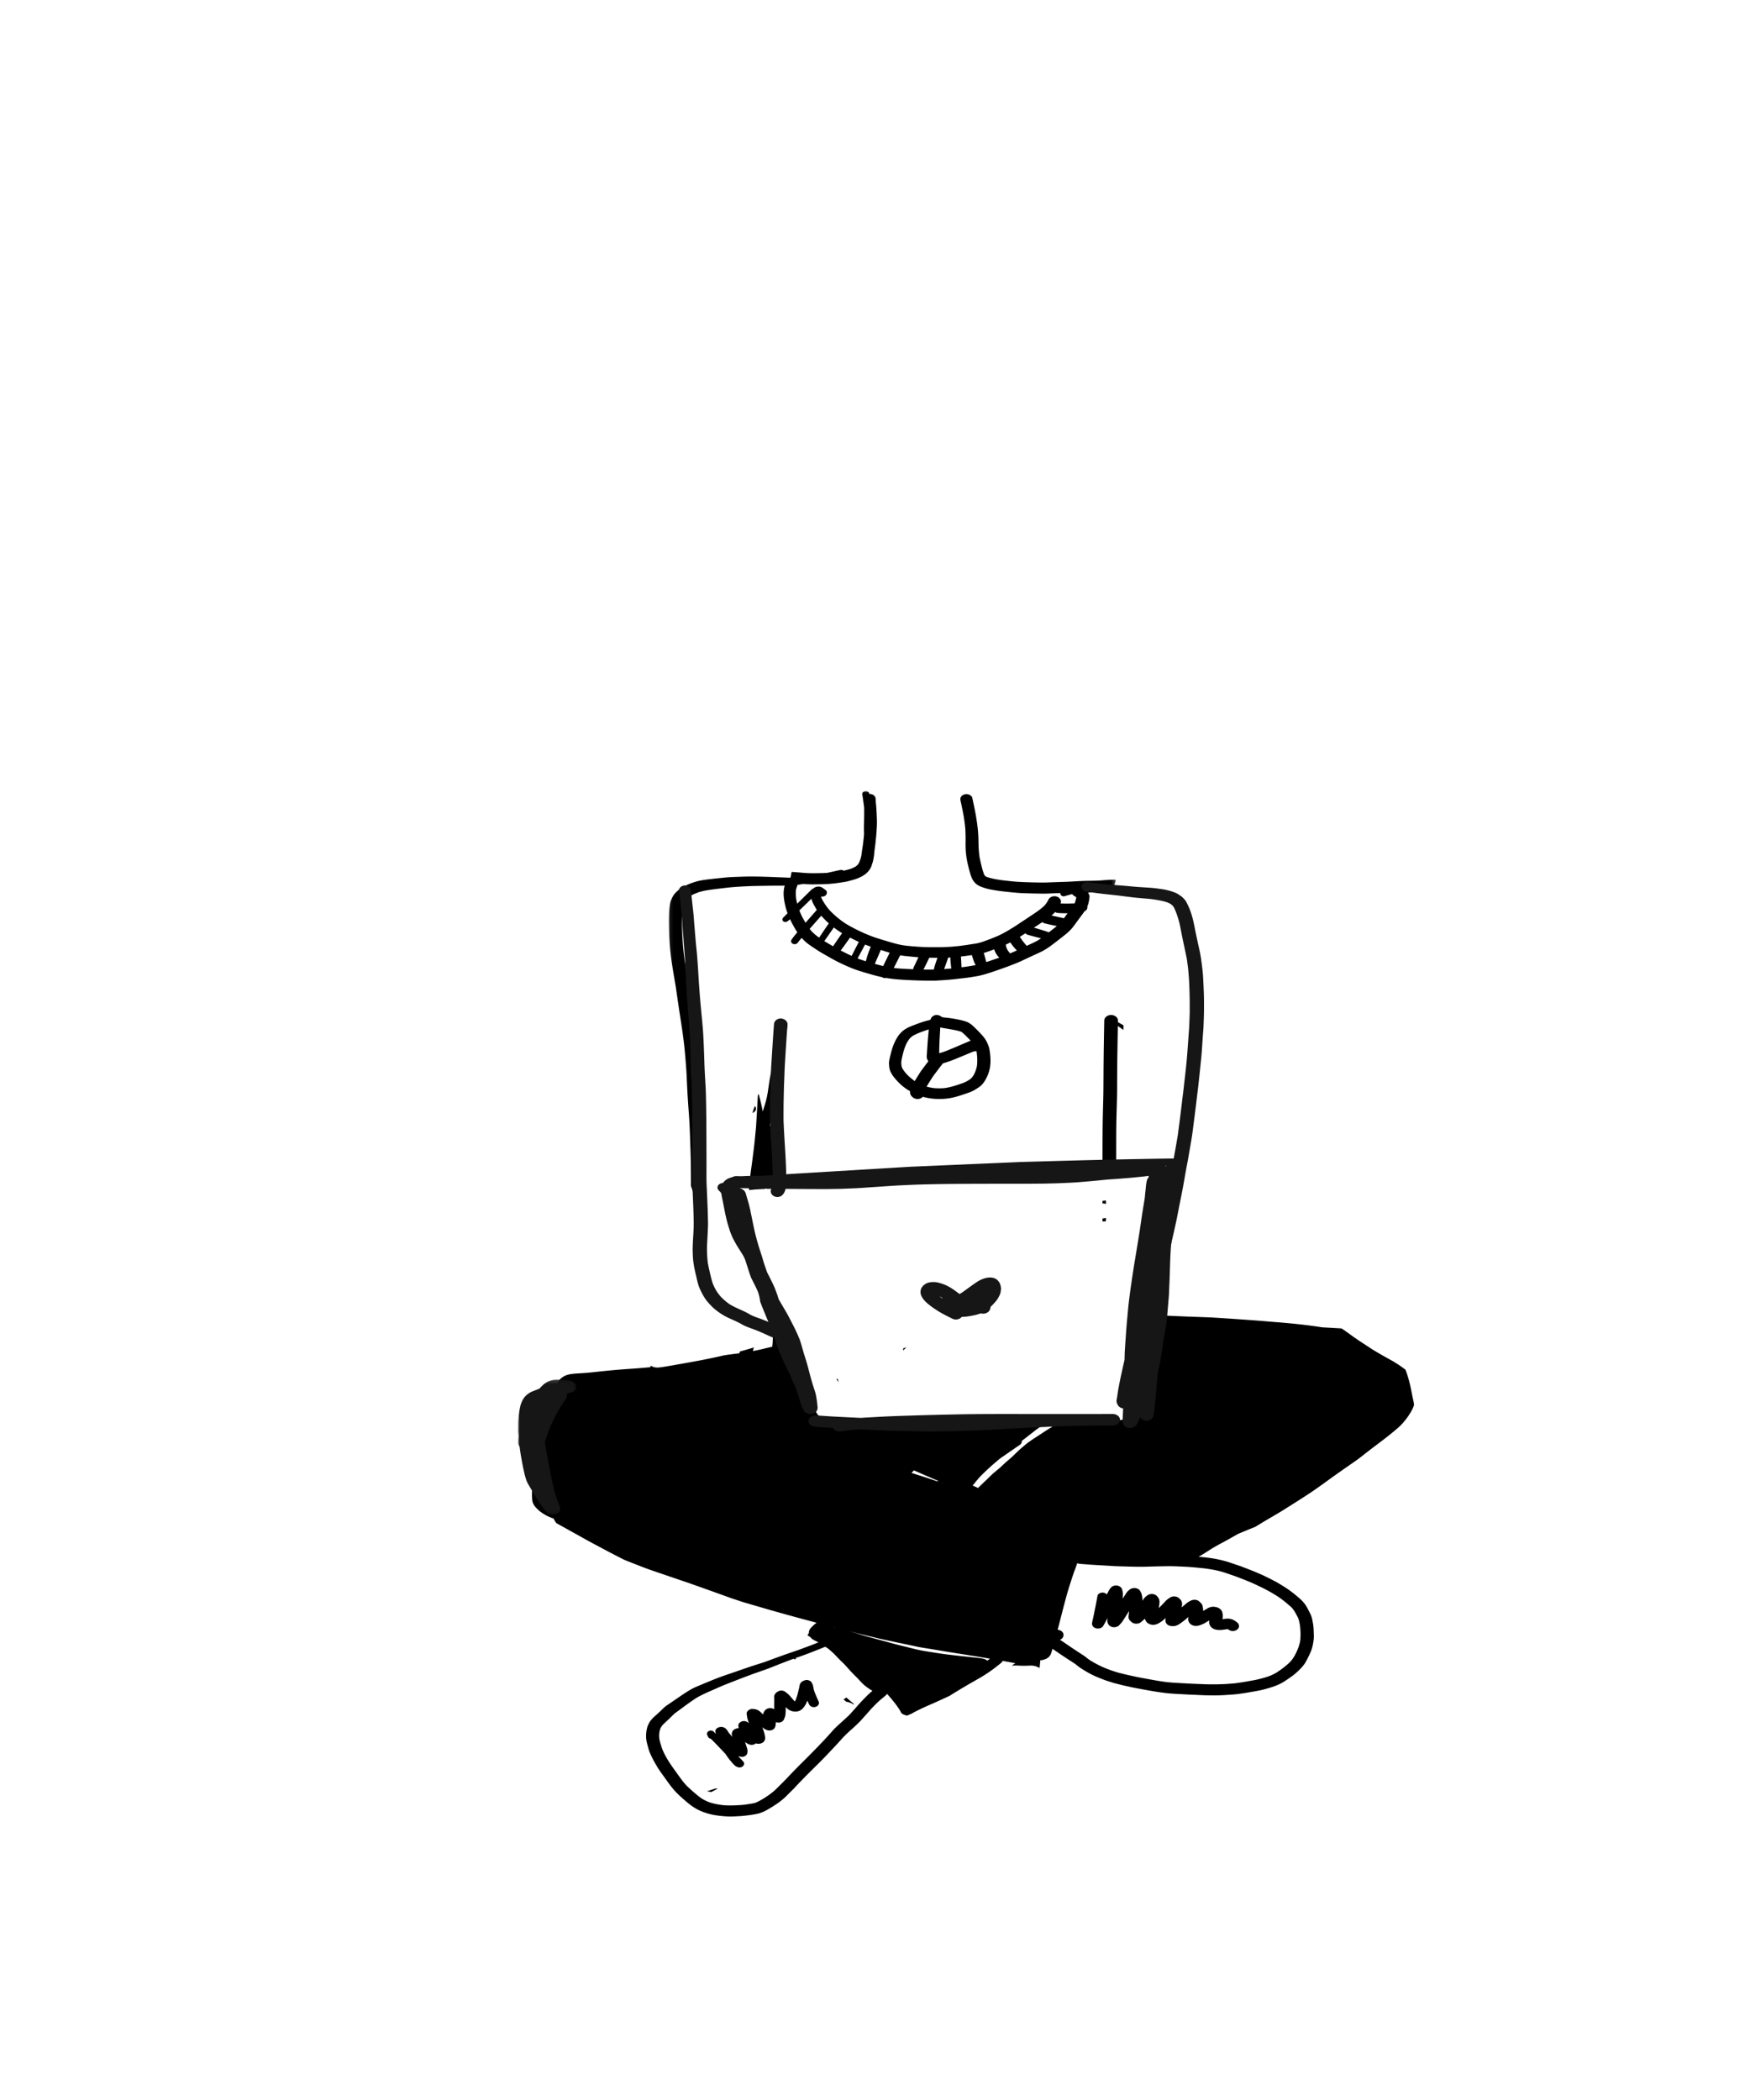<svg width="500" height="600" xmlns="http://www.w3.org/2000/svg" xmlns:xlink="http://www.w3.org/1999/xlink"><defs><path id="a" d="M.08.016h127.677v124.982H.08z"/><path id="c" d="M0 .143h16.668v38.629H0z"/></defs><g fill="none" fill-rule="evenodd"><path d="M203.933 511.154l-1.933.636c.412.078.826.147 1.248.21l1.724-.919.028-.065a24.285 24.285 0 01-.575-.016c-.165.05-.328.1-.492.154M241 485.58c.084.057.164.119.242.184.055.035.11.07.165.103.13.113.255.23.377.35.147.017.295.04.443.073.613.135 1.15.371 1.612.71l.161-.133a25.825 25.825 0 01-.487-.403c-.57-.488-1.135-.982-1.712-1.464-.263.198-.53.392-.801.58m-25.51-169.089c-.135.318-.244.63-.335.954L215 318c.28-.116.519-.28.696-.486.296-.34.381-.742.232-1.107a1.28 1.28 0 00-.278-.407c-.037.16-.089.323-.16.491m51.904-15.455l.074.026a1.565 1.565 0 01-.074-.026m-2.038-6.907l-.198 2.243c-.134 1.506-.223 3.014-.316 4.522-.031.505-.128 1.04.01 1.537.068.247.187.468.332.692.19.288.509.45.819.635.209.124.598.21.86.257.499.09.967.064 1.465-.006 1.227-.17 2.372-.578 3.503-.994.724-.266 1.432-.566 2.142-.857 1.416-.58 2.822-1.175 4.238-1.754a1.84 1.84 0 00.752-.139c.029.112.055.224.078.338.19 1.327.252 2.679.077 4.007-.16.778-.428 1.536-.774 2.272a7.133 7.133 0 01-.759 1.123 6.789 6.789 0 01-.868.652c-.556.335-1.142.616-1.772.85-1.65.565-3.303 1.137-5.072 1.38a17.954 17.954 0 01-3.03 0 14.74 14.74 0 01-2.474-.537 17.844 17.844 0 01-2.877-1.386 15.422 15.422 0 01-2.393-2.015c-.488-.54-.932-1.102-1.29-1.707a3.628 3.628 0 01-.208-.59 10.82 10.82 0 01-.086-.767 4.317 4.317 0 01.046-.891c.315-1.662.715-3.333 1.466-4.9.28-.518.593-1.012.984-1.48.242-.237.5-.45.788-.649 1.095-.633 2.343-1.09 3.571-1.524.325-.11.654-.215.986-.312m2.987 6.765a95.217 95.217 0 01.086-3.335c.033-.744.075-1.488.118-2.231.034-.601.064-1.2.112-1.8.18.056.368.1.549.141.454.101.92.164 1.382.241 1.286.217 2.59.437 3.83.8.14.06.274.123.405.194.388.305.74.65 1.08.988.429.425.856.849 1.271 1.281l.147.165c-.185.076-.368.155-.552.231a259.407 259.407 0 00-2.474 1.044c-1.547.66-3.093 1.347-4.688 1.925-.418.142-.837.272-1.266.38v-.024m-2.284-10.034a3.18 3.18 0 00-.237.522c-.303.073-.604.15-.905.227-1.206.306-2.363.74-3.512 1.168-.545.203-1.085.407-1.611.644a9.855 9.855 0 00-1.695 1.002c-.433.312-.778.721-1.113 1.102-.32.365-.565.774-.804 1.177-.577.975-.992 2.012-1.317 3.062-.15.48-.269.963-.394 1.448-.193.747-.376 1.49-.454 2.253-.046.445.013.885.055 1.328.047.505.16.972.38 1.443.507 1.086 1.332 2.021 2.192 2.93 1.559 1.645 3.615 2.924 5.895 3.813 2.503.975 5.343 1.201 8.064.891 1.282-.146 2.496-.471 3.704-.849.571-.179 1.135-.38 1.704-.567.665-.218 1.31-.456 1.928-.751.44-.211.84-.476 1.24-.734.358-.229.71-.45 1.02-.723.755-.67 1.256-1.489 1.674-2.327.386-.773.681-1.572.867-2.394.2-.887.27-1.802.259-2.704-.014-1.048-.148-2.106-.328-3.142-.07-.403-.212-.789-.37-1.174-.172-.416-.36-.84-.59-1.238-.429-.743-1.018-1.408-1.627-2.057a41.69 41.69 0 00-1.822-1.832 70.1 70.1 0 00-.362-.344c-.33-.31-.7-.55-1.096-.798-.403-.252-.915-.397-1.38-.543-.405-.126-.828-.219-1.244-.311a35.77 35.77 0 00-4.49-.678 5.133 5.133 0 01-.413-.078 4.084 4.084 0 01-.392-.196c-.123-.08-.248-.16-.376-.236-.209-.124-.67-.194-.918-.194-.674 0-1.255.373-1.532.86" fill="#000"/><path d="M264.19 311.388l-.095.185.095-.185m3.338-10.331c-.508.115-.88.381-1.163.737a122.516 122.516 0 00-2.419 3.142c-.251.336-.503.671-.753 1.008-.24.32-.432.67-.645 1.003a68.41 68.41 0 00-1.38 2.253c-.185.314-.344.64-.512.961-.14.26-.265.523-.383.79a8.826 8.826 0 00-.161.419 7.001 7.001 0 00-.112.63c.023.232.044.464.134.687.136.34.37.622.689.86.374.281.813.453 1.328.453.497 0 .978-.164 1.33-.453.532-.438.66-1.055.434-1.596.035-.08.073-.161.112-.24.717-1.302 1.51-2.566 2.323-3.83.371-.58.811-1.129 1.229-1.688.7-.936 1.413-1.862 2.147-2.781.583-.731.181-1.77-.698-2.193a2.28 2.28 0 00-.985-.219c-.173 0-.347.019-.515.057M211.946 502.85l.011.013-.07-.076.059.064m.137.147l-.126-.135.126.135m15.375-16.678l-.033.004.033-.004m2.61-6.264c-.238.076-.474.148-.69.26a1.776 1.776 0 00-.667.606c-.232.33-.285.712-.334 1.087-.091.427-.2.852-.303 1.278-.204.858-.435 1.722-.805 2.543a5.224 5.224 0 01-.181.286 8.273 8.273 0 01-.273-.267 94.794 94.794 0 01-.934-1.078 11.613 11.613 0 00-.664-.704c-.24-.237-.536-.435-.807-.646a1.755 1.755 0 00-.722-.35c-.399-.091-.914-.063-1.263.137-.186.107-.458.23-.598.365-.125.118-.243.24-.352.368a2.32 2.32 0 00-.218.463c-.128.345-.04.71-.042 1.06-.004.362-.008.725-.01 1.089l-.007 1.22.003.56a2.743 2.743 0 00-.626-.236 7.634 7.634 0 00-.576-.059c-.145.018-.29.033-.436.05-.278.065-.52.182-.724.35-.374.245-.54.595-.7.954-.01.057-.021.115-.03.173-.028.09-.046.182-.055.274l-.219-.189c-.265-.23-.507-.478-.784-.7a2.91 2.91 0 00-1.061-.547c-.323-.086-.666-.1-1.002-.135-.41-.04-.892.171-1.17.404-.286.237-.523.626-.485.972.063.571.148 1.132.306 1.691.069.238.142.476.219.712l.09.28-.27-.205a1.865 1.865 0 00-1.549-.34c-.645.148-1.219.695-1.168 1.276.02.239.05.474.09.71a3.688 3.688 0 00-.355.034.943.943 0 00-.292.064l-.377.133c-.14.087-.278.176-.414.267a.981.981 0 00-.304.37l-.16.314c-.026.16-.052.318-.076.477.004.165.026.33.064.493.015.105.037.208.062.31l.001.003a12.52 12.52 0 01-.135-.16l-.844-1.019c-.14-.166-.24-.355-.35-.535-.136-.225-.322-.414-.508-.612-.19-.205-.58-.388-.879-.458-.333-.075-.709-.041-1.032.046-.752.204-1.242.833-1.02 1.492.05.145.098.288.148.43l-.71-.701c-.315-.31-.932-.337-1.331-.143-.432.21-.623.632-.504 1.03.08.268.218.513.358.763.135.239.414.382.718.428.455.452.908.906 1.35 1.368.578.603 1.156 1.207 1.736 1.81.377.395.75.792 1.121 1.19.103.167.208.332.317.496.395.594.846 1.163 1.318 1.718.24.28.492.552.747.823.137.145.293.272.455.397.235.182.499.255.79.354.414.14.965-.03 1.263-.279a1.05 1.05 0 00.334-.475c.085-.255.066-.61-.13-.833a28.728 28.728 0 00-.466-.512 38.42 38.42 0 00-.69-.71 19.5 19.5 0 01-.3-.387c.195.076.402.128.61.15l.414.047c.283 0 .545-.059.788-.177.235-.115.422-.27.56-.465.141-.202.212-.42.213-.653.01-.102.02-.203.032-.304.024-.235-.052-.472-.093-.703-.048-.277-.169-.549-.254-.818l-.259-.822-.092-.292.173.131c.19.146.405.272.616.395.195.115.448.167.668.241.286.065.571.065.857 0a1.693 1.693 0 00.768-.394c.22.087.454.152.7.135.194-.011.388-.03.579-.059.18-.047.349-.112.508-.191.248-.122.446-.286.592-.492.075-.145.148-.29.22-.437.036-.166.06-.333.071-.501a3.653 3.653 0 00-.073-.517 8.964 8.964 0 00-.32-1.307c-.074-.223-.148-.447-.225-.67-.065-.183-.128-.366-.192-.55l.216.177c.184.152.345.272.562.402.253.152.552.237.853.297.867.17 1.779-.216 2.02-.952.13-.4.21-.793.186-1.21a3.359 3.359 0 00-.016-.166c.261.071.536.091.817.113a1.9 1.9 0 00.825-.186c.378-.183.618-.469.75-.81.14-.365.289-.712.351-1.092.093-.567.103-1.123.104-1.693 0-.215.003-.43.006-.645.38.393.809.768 1.337 1.002.767.342 1.854.408 2.627.047.68-.318 1.107-.844 1.487-1.393.32-.463.519-.976.703-1.488.205.42.419.836.637 1.25.13.181.304.325.522.433.335.163.744.207 1.12.121.362-.083.677-.284.866-.554.18-.255.284-.644.147-.93a37.956 37.956 0 01-.812-1.839c-.142-.343-.292-.684-.416-1.032a6.622 6.622 0 01-.3-1.115c-.033-.191-.07-.38-.109-.57-.047-.238-.16-.458-.259-.681-.151-.337-.353-.61-.737-.797a2.012 2.012 0 00-.84-.19 1.32 1.32 0 00-.397.056m120.842-14.561l.085.029-.085-.029zm-.225-.038l-.207.022a2.19 2.19 0 01.207-.022zm-.264-.054c.052.004.103.009.154.016l-.154-.016zm-22.923-7.782c.016.025.03.05.043.075h-.004l-.04-.075zm-10.175-3.914c-.167.212-.319.42-.454.647-.195.326-.35.671-.52 1.007l-.107.201a1.507 1.507 0 00-.844-.495 1.814 1.814 0 00-1.138.12c-.297.14-.627.421-.678.707a195.356 195.356 0 01-1.178 6l-.193.872c-.03.134-.06.268-.087.401-.054.254-.126.516-.123.771.006.607.514 1.152 1.246 1.313.3.064.602.064.902 0 .394-.087.835-.32 1.015-.626.453-.768.875-1.55 1.287-2.335l-.05.393c-.05.393-.015.785.147 1.16.215.494.635.885 1.283 1.028.326.07.651.07.977 0 .146-.049.292-.1.438-.148.277-.13.495-.307.66-.529.24-.25.472-.497.676-.768.25-.332.463-.683.68-1.03.203-.326.411-.65.62-.976l.72-1.116c-.026.297-.06.594-.09.892-.025.247-.072.493-.086.74-.014.244.113.726.293.93.188.215.38.42.612.607.71.574 1.936.585 2.645 0 .402-.333.803-.65 1.143-1.029l.006.035c.047.248.126.396.258.641.036.065.07.13.105.196.129.157.278.3.447.429.293.238.647.337 1.027.442.646.178 1.361-.06 1.919-.303.15-.078.295-.162.434-.251.277-.17.533-.337.784-.529.343-.262.66-.544.967-.837a3.755 3.755 0 00-.073.827c.016.404.192.777.55 1.066.373.297.817.41 1.328.44.287.018.61.008.885-.053.284-.063.601-.197.855-.324.261-.133.52-.32.755-.486.196-.138.388-.283.583-.424.576-.417 1.094-.89 1.628-1.344l-.03.105c-.085.303-.13.725-.012 1.027a3.1 3.1 0 00.325.614c.158.228.505.485.784.615.479.225 1.08.26 1.611.167.518-.091 1.002-.305 1.47-.503.414-.175.79-.432 1.166-.657l.605-.36c-.048.427-.072.859.133 1.264.068.182.168.351.303.505.12.156.265.294.438.414.464.355 1.082.499 1.707.54.892.06 1.779-.117 2.656-.242.108.054.212.111.316.17l.286.178a2.1 2.1 0 00.896.194c.47 0 .925-.15 1.257-.417.694-.555.674-1.457 0-2.016a6.25 6.25 0 00-.862-.607 3.743 3.743 0 00-1.71-.491c-.387-.012-.774.036-1.155.083-.158.02-.315.041-.472.063.013-.106.026-.212.035-.317.056-.612.063-1.233-.162-1.827-.163-.428-.503-.778-.965-1.028-.495-.267-1.01-.346-1.595-.376-.24.009-.473.04-.7.097-.304.066-.58.202-.838.344-.308.17-.606.347-.902.53l-.4.242a6.007 6.007 0 00-.142-1.287c-.05-.25-.133-.53-.304-.747a5.784 5.784 0 00-.718-.726c-.563-.502-1.573-.56-2.276-.235a5.847 5.847 0 00-1.262.757c-.188.152-.368.314-.552.468l-.85.711-.05.042.018-.087c.099-.474.17-.914.05-1.39a2.06 2.06 0 00-.329-.674c-.138-.2-.38-.382-.572-.552-.326-.29-.854-.442-1.329-.442-.528 0-.935.174-1.327.442a7.162 7.162 0 00-.815.612c-.303.275-.562.582-.835.875l-.853.876c-.178.182-.355.366-.535.549.05-.32.096-.638.13-.96.018-.153.038-.307.062-.461.043-.3.01-.555-.044-.858a.676.676 0 00-.116-.371 3.743 3.743 0 00-.414-.652 1.917 1.917 0 00-1.12-.69 2.258 2.258 0 00-1.824.386 4.89 4.89 0 00-.904.841c-.17.204-.286.442-.428.66a14.49 14.49 0 00-.071-1.022 7.475 7.475 0 00-.156-.848c-.054-.234-.202-.463-.31-.683a1.463 1.463 0 00-.479-.658 2.01 2.01 0 00-.82-.384 2.238 2.238 0 00-1.81.384 3.881 3.881 0 00-.952.966c-.112.166-.21.337-.321.503l-.63.938-.127.19.018-.18c.038-.388.067-.774.065-1.164-.004-.458-.133-.915-.252-1.361-.126-.478-.672-.872-1.243-.997a2.165 2.165 0 00-.467-.051c-.624 0-1.202.27-1.545.707z" fill="#000"/><g transform="translate(191 226)"><mask id="b" fill="#fff"><use xlink:href="#a"/></mask><path d="M72.832 51.026c.512-.953.983-1.95 1.398-2.83l.264-.558c.06.004.125.005.19.005h.078l2.088.008c-.35.978-.78 2.2-1.065 3.387l-.131-.004-.276-.001-.274-.002-.063.001-1.634.001c-.192 0-.383-.002-.575-.007zm6.054-.525l.143-.386c.27-.735.528-1.474.786-2.212l.112-.32.25-.003.268-.009a1.4 1.4 0 01.07-.002c.04.7.08 1.23.127 1.718l.024.268.003.031c.019.215.038.436.072.65l.03.196.014.095.027.185h-.053a.353.353 0 00-.037.002l-1.842.154-.128.012-.008.002.142-.38zm-9.253.423c-1.616-.074-3.274-.15-4.899-.314l-.043-.006-.041-.004c-.095-.013-.192-.024-.287-.038a299.193 299.193 0 001.828-3.623c1.027.175 2.096.278 3.13.376l.044.004.363.034.65.063.671.063c.122.012.246.02.369.025a164.6 164.6 0 00-1.1 2.317 6.361 6.361 0 00-.372.838l-.016.099c-.01.06-.022.118-.03.178l-.267-.012zm14.052-1.17l-.022-.537a85.88 85.88 0 00-.103-1.76l-.01-.164c.595-.059 1.206-.145 1.744-.22.27-.04.537-.077.804-.112l.57-.078c.119.4.245.8.379 1.198.088.263.182.525.28.787.041.113.096.224.15.335l.03.063c.081.16.16.317.253.473l-.036.004c-.61.129-1.236.226-1.841.322l-.089.013-.305.05c-.304.048-.61.098-.918.135l-.089.01-.773.096c-.01-.205-.017-.411-.024-.616zm-24.721-.361c.242-.614.509-1.226.766-1.817l.227-.522.228-.53c.158-.37.317-.74.48-1.108l.621.202.632.2c.426.134.854.266 1.283.394l-.192.375a259.853 259.853 0 00-1.673 3.42c-.77-.176-1.57-.383-2.372-.614zm31.828-.596l-.019-.032a5.123 5.123 0 01-.148-.525l-.011-.041-.032-.13a25.625 25.625 0 00-.238-.886c-.086-.305-.177-.61-.27-.913a20.336 20.336 0 001.581-.517l.898-.326.515-.187c.026.116.066.243.12.386.28.744.728 1.415 1.33 1.992l-.695.237c-.437.15-.873.301-1.311.45l-.259.087c-.472.16-.942.32-1.415.476a.801.801 0 00-.046-.071zm-35.924-.641a37.396 37.396 0 01-.844-.323l.677-1.243.322-.599 1.14-2.123c.154.066.318.13.481.193.381.144.763.287 1.15.425a27.26 27.26 0 00-1.407 4.154 53.896 53.896 0 01-1.519-.484zm42.523-2.032a4.594 4.594 0 01-.622-.874 5.58 5.58 0 01-.342-.958 5.78 5.78 0 01-.026-.41c.4-.182.83-.395 1.278-.629l.21.33.139.208c.119.181.265.357.394.512l.163.198c.272.343.58.687.942 1.055-.657.3-1.302.582-1.967.859a.835.835 0 00-.169-.29zm-48.185-.553l.331-.447.417-.572c.252-.342.5-.685.75-1.029.39-.546.78-1.095 1.166-1.645.42.226.9.47 1.597.814.303.149.61.292.917.432-.473.887-.89 1.687-1.273 2.443l-.319.628-.107.21c-.121.235-.24.468-.357.702a62.356 62.356 0 01-3.122-1.536zm52.9-1.601a27.277 27.277 0 01-.864-1.064c-.299-.389-.59-.806-.863-1.24a68.2 68.2 0 001.598-1.013c.175.216.433.368.784.463 1.36.378 2.505.686 3.675.963l-.101.066a41.14 41.14 0 01-.612.424c-.883.534-1.856.974-2.796 1.401l-.57.26a16.783 16.783 0 01-.25-.26zm-55.424.196c-.725-.411-1.468-.861-2.066-1.222l-.057-.036-.036-.02c.226-.33.455-.656.686-.983l.09-.13.233-.33 1.71-2.453.17.141a23.71 23.71 0 002.187 1.483c-.4.563-.796 1.134-1.19 1.707l-.268.392c-.385.558-.76 1.106-1.11 1.655a8.774 8.774 0 00-.349-.204zm59.544-4.59c-.605-.184-1.214-.359-1.824-.533l.033-.01.032-.022.865-.572.224-.148c.418-.278.838-.556 1.255-.836.186.176.434.304.711.37.842.204 1.823.436 2.818.634.207.041.414.08.622.116-.54.443-1.1.88-1.629 1.29l-.33.258-.317.244c-.733-.243-1.6-.526-2.46-.79zm-65.305.545a14.089 14.089 0 01-.594-.733 904.647 904.647 0 003.315-3.75c.33.385.691.756 1.092 1.166.32.327.681.668 1.071 1.014-.614.884-1.272 1.841-1.92 2.823l-.36.54-.131.196-.345.521a14.856 14.856 0 01-2.128-1.777zm71.947-3.778a19.261 19.261 0 00-.5-.122l-.276-.06a138.51 138.51 0 00-.927-.204c-.58-.126-1.157-.257-1.734-.391a9.77 9.77 0 001.043-.991c.028.025.064.047.1.072l.033.02c.259.126.541.19.84.191.515.045 1.04.057 1.549.07l.418.01.21.003c.134 0 .27-.003.405-.009-.218.277-.42.561-.623.845l-.094.132-.332.462-.112-.028zm-74.671-.38l-.024-.045-.042-.075a21.137 21.137 0 01-.736-1.726l.467-.446c.997-.962 1.985-1.927 2.972-2.894a5 5 0 00.304.924c.173.41.397.813.592 1.17l.092.169c.178.323.365.64.557.943-.036.03-.072.069-.109.11l-1.032 1.172-.423.482c-.554.63-1.107 1.26-1.657 1.892a55.205 55.205 0 01-.961-1.677zM55.65.264c-.165.14-.328.388-.295.6.176 1.148.377 2.51.548 3.898a139.27 139.27 0 01-.05 4.786l-.002.065c-.019.83-.01 1.708.024 2.685a59.177 59.177 0 01-.52 4.34 40.547 40.547 0 00-.21 1.53c-.085.476-.163.825-.25 1.13a7.04 7.04 0 01-.215.607l-.057.145-.036.097c-.04.109-.08.216-.126.324a5.09 5.09 0 01-.467.67 7.077 7.077 0 01-.573.468c-.356.199-.77.394-1.306.614-.244.074-.49.141-.736.208l-.295.08c-.327.09-.667.175-1.041.259a1.263 1.263 0 00-.734-.228c-.099 0-.197.01-.29.033-1.324.301-2.621.584-3.716.821a74.74 74.74 0 01-2.477.08c-.475.01-.947.016-1.42.016-1.074 0-1.965-.033-2.803-.108-1.102-.096-2.28-.194-3.433-.265a15.95 15.95 0 01-.352 1.666c-.967-.042-1.921-.079-2.874-.116l-.112-.005-1.259-.05a258.694 258.694 0 00-3.92-.135 129.534 129.534 0 00-2.942-.04c-.9 0-1.718.015-2.498.042l-.889.03c-1.503.05-3.056.101-4.583.261l-1.134.12-.067.007c-1.473.153-2.996.311-4.484.524-1.73.249-3.477.79-5.194 1.613a8.199 8.199 0 00-.959.534l-.163.105c-.358.23-.728.466-1.038.748-.414.379-.884.823-1.229 1.318-.297.425-.512.921-.7 1.359-.233.54-.317 1.1-.4 1.642l-.017.102c-.29 1.884-.297 3.8-.261 5.588a87.49 87.49 0 00.587 8.68c.265 2.221.649 4.457 1.02 6.618l.005.032c.125.734.251 1.466.373 2.199l.129.89c.366 2.53.78 5.397 1.208 8.135.453 2.904.918 5.995 1.209 9.061.153 1.63.292 3.292.412 4.942.114 1.553.183 3.132.243 4.525.133 3.116.357 6.242.574 9.265l.019.277c.164 2.299.245 4.64.323 6.905.028.846.057 1.686.09 2.526.11 2.873.128 5.758.144 8.549l.005.8.005 1.02c.832 2.441 1.643 4.886 2.457 7.332.293.883.504 1.785.742 2.68l.57 2.13a38 38 0 00.007-.483c.015-1.568.021-3.161.02-4.737v-.69c-.003-2.91-.005-5.824-.023-8.736-.02-3.408-.086-6.456-.198-9.316-.042-1.08-.08-2.158-.12-3.237l-.027-.801-.023-.648a114.07 114.07 0 00-.255-4.267l-.003-.048-.037-.51-.08-1.117-.003-.04c-.074-.998-.15-2.03-.207-3.046a382.862 382.862 0 01-.252-5.16 150.63 150.63 0 00-.27-4.326c-.099-1.37-.214-2.842-.384-4.333l-.012-.108a169.08 169.08 0 00-.606-4.838c-.232-1.608-.484-3.225-.727-4.788l-.008-.047a317.69 317.69 0 01-.66-4.4l-.011-.073c-.212-1.509-.432-3.07-.685-4.61a384.81 384.81 0 00-.774-4.535l-.077-.519a182.3 182.3 0 01-.192-1.259c-.08-.52-.138-1.07-.186-1.513l-.027-.24-.058-.498c-.162-1.352-.25-2.684-.34-4.16-.085-1.364-.114-2.74-.144-4.069l-.002-.1a41.38 41.38 0 01.016-1.826l.002-.129.004-.153c.02-.845.089-1.708.21-2.57.048-.26.1-.493.159-.708.062-.234.16-.462.259-.672.142-.26.279-.467.429-.653A8.325 8.325 0 016 30.122c.447-.266.874-.487 1.304-.674a27.6 27.6 0 011.322-.529c.67-.191 1.325-.372 2-.489.737-.129 1.46-.227 2.329-.343a207.7 207.7 0 013.544-.431l.039-.004.637-.075c1.517-.15 3.2-.266 5.297-.365 1.39-.063 2.806-.087 4.176-.108l.07-.001 1.333-.022c1.47-.027 2.961-.03 4.405-.034l.753-.002c-.575 1.88-.268 3.858.15 5.713.161.72.381 1.455.652 2.188l-.193.185-.186.184c-.145.143-.29.287-.433.432l-.031.03-.027.029a5.213 5.213 0 00-.161.163l-.084.088c-.084.086-.179.183-.243.29-.115.195-.144.376-.086.554.06.179.205.335.395.428a.998.998 0 00.871-.006l.042-.021.03-.017a.699.699 0 00.228-.156c.213-.155.414-.331.6-.497.156.356.346.74.558 1.137l.015.029c.336.63.717 1.345 1.14 2.015l.04.061c.105.17.21.336.32.503l-.287.34c-.473.567-.96 1.152-1.36 1.766-.277.422-.115.937.368 1.171.154.076.328.116.505.116.36 0 .704-.162.897-.424.38-.508.8-1 1.125-1.37.25.29.547.596.88.914.764.726 1.702 1.344 2.606 1.942l.266.175a.82.82 0 00.211.144l.102.064.074.05c.803.54 1.661 1.039 2.47 1.503l.265.15c1.362.783 2.77 1.592 4.253 2.288 1.537.724 2.934 1.367 4.457 1.891 1.217.422 2.48.79 3.702 1.143l.542.157c1.067.31 2.109.574 3.098.782a1.717 1.717 0 001.27.244c.6.105 1.193.191 1.76.257 1.738.202 3.51.295 5.034.367 2.003.094 3.803.14 5.503.14h.055l1.38-.001c.337 0 .682-.024 1.016-.045.187-.013.357-.024.525-.033a79.27 79.27 0 002.65-.19l.27-.022.45-.042a1.89 1.89 0 00.292-.03c.395-.04.79-.085 1.184-.131.248-.03.496-.058.744-.086l.563-.062.034-.004c.738-.082 1.5-.166 2.238-.281l.851-.134.85-.134c.952-.15 1.953-.384 3.148-.743a67.718 67.718 0 002.641-.868l.747-.256a101.824 101.824 0 005.366-2c.619-.248 1.23-.535 1.82-.814l.398-.189c.91-.426 1.823-.85 2.738-1.272l.483-.22c.932-.425 1.897-.864 2.767-1.403 1.106-.686 2.138-1.486 3.136-2.258l.106-.081c.7-.544 1.4-1.089 2.096-1.637 1.09-.86 1.867-1.608 2.444-2.353.427-.549.838-1.118 1.236-1.668l.032-.046.112-.154c.235-.325.475-.646.715-.969l.08-.107.05-.068c.193-.26.389-.52.58-.782.185-.254.368-.508.549-.764l.036-.016.039-.018c.524-.24.815-.784.693-1.297.158-.355.277-.715.354-1.07l.063-.288.052-.234c.059-.281.097-.551.133-.828l.012-.092c.03-.215.035-.611-.067-.823l-.042-.085c-.083-.172-.177-.368-.302-.544.332-.06.636-.097.925-.104a.69.69 0 00-.146-.144l.058.016h.008l.428-.002.22-.001c.44-.004 1.042-.008 1.596-.042.363-.022.728-.05 1.093-.077l.203-.016.262-.02.226-.016.708-.05c.654-.042 1.383-.07 2.284-.084-.079-.544-.16-1.086-.24-1.63-.047-.312.073-.657.267-.962-.004-.191-.004-.383-.004-.574-.213.006-.426.01-.635.011-.361.006-.722.011-1.078.027-.569.027-1.156.072-1.708.114l-.08.006-.612.047c-1.135.084-2.279.1-3.288.114-.614.01-1.228.02-1.839.04-.808.029-1.643.076-2.378.118l-.113.006-.06.003-.052.003-.044.004-.043.003c-.873.05-1.775.1-2.664.124-1.228.036-2.516.08-4.176.143l-.065.002a50.15 50.15 0 01-1.992.05h-.25a184.9 184.9 0 01-2.394-.04 121.056 121.056 0 01-4.435-.169c-1.002-.056-2-.168-2.967-.277l-.55-.059-.503-.056a36.838 36.838 0 01-2.338-.348 19.562 19.562 0 01-2.386-.588 6.653 6.653 0 01-.468-.208 4.199 4.199 0 01-.224-.189 3.32 3.32 0 01-.189-.283c-.376-.905-.615-1.823-.8-2.603l-.059-.249a44.648 44.648 0 01-.515-2.33 32.243 32.243 0 01-.27-3.775c-.015-1.073-.05-2.487-.19-3.912-.297-3.06-.92-6.054-1.585-9.107-.08-.374-.46-.707-.802-.871a1.993 1.993 0 00-.882-.202c-.147 0-.303.018-.462.054-.437.1-.817.345-1.043.67-.224.318-.277.652-.176 1.12.342 1.58.653 3.122.924 4.579l.009.06c.201 1.344.409 2.734.466 4.137a59.994 59.994 0 01.043 3.19l-.001.05c-.007.407-.013.827 0 1.233a23.82 23.82 0 00.574 4.662c.198.858.36 1.514.527 2.13.169.629.357 1.333.64 1.977.16.365.366.79.673 1.17.349.44.822.835 1.333 1.116.626.344 1.343.562 2.036.774.8.244 1.595.385 2.479.533 1.79.296 3.603.474 5.356.647l.409.04c1.637.162 3.319.202 4.945.241l.068.002.363.008c.936.022 1.87.037 2.806.047l.2.001c.617 0 1.265-.03 1.787-.053l.194-.01c.208-.01.409-.019.61-.026.563-.02 1.127-.038 1.69-.056l.232-.006.185-.006a.581.581 0 00.01.344c.107.324.5.578.894.578a.867.867 0 00.25-.037l.113-.032.033-.01c.545-.158 1.11-.323 1.67-.465l.166-.042.217-.056c.128.209.332.388.638.565.055.031.11.062.163.095.132.09.26.18.384.277l-.016.055c-.126.553-.256 1.124-.488 1.676-.35.002-.707.01-1.063.02-.463.01-.927.018-1.389.018a26.04 26.04 0 01-1.557-.041l.048-.095c.136-.372.081-.774-.155-1.135a1.859 1.859 0 00-1.138-.767 2.188 2.188 0 00-1.423.157l-.142.09-.232.15c-.227.19-.386.416-.475.673-.3.553-.649 1.06-1.067 1.55-1.115 1.072-2.464 1.965-3.767 2.828l-.316.21a1020.88 1020.88 0 01-4.459 2.952l-.065.04c-1.705 1.056-3.452 2.138-5.391 2.914-.204.08-.406.164-.608.246l-.07.03c-.366.149-.745.304-1.123.442l-.138.05-1.52.558a23.12 23.12 0 01-1.563.456c-.36.089-.75.147-1.095.197l-.277.041-.798.125-.798.123c-.574.088-1.152.167-1.73.245l-.682.092-.589.055-.65.061-.625.059c-.528.051-1.046.074-1.485.09a40.8 40.8 0 00-.642.028c-.441.022-.87.042-1.29.042h-.093l-2.06.003h-.104c-2.429 0-4.93-.14-7.646-.433a21.926 21.926 0 01-3.338-.686l-.523-.145-.104-.03c-.357-.1-.713-.2-1.066-.307l-.851-.257c-1.01-.303-2.157-.646-3.264-1.027a43.59 43.59 0 01-4.3-1.815 61.111 61.111 0 01-1.814-.918 1.355 1.355 0 00-.326-.174 32.754 32.754 0 01-1.756-1.02 26.177 26.177 0 01-4.374-3.648 16.101 16.101 0 01-2.232-3.198 6.644 6.644 0 01-.327-.838c.102.034.216.05.346.05.351 0 .697-.12.948-.328.258-.217.403-.54.388-.866a.92.92 0 00-.39-.716l-.164-.119-.37-.263a5.979 5.979 0 00-.606-.401c-.19-.107-.582-.182-.815-.182-.262.01-.498.023-.728.094a1.934 1.934 0 00-.836.503.909.909 0 00-.415.209c-1.386 1.362-2.77 2.723-4.15 4.09-.114-.48-.216-.942-.294-1.37-.128-.915-.154-1.728-.079-2.488.085-.4.205-.787.357-1.154a1 1 0 00.076-.36 31 31 0 001.168-.197l.092-.016.365-.066c.308.027.635.052.954.07.735.037 1.362.055 1.976.055l.267-.002c1.587-.015 2.913-.044 4.265-.134 1.467-.098 2.902-.323 4.291-.54l.069-.011c.652-.102 1.292-.274 1.945-.456.673-.185 1.435-.394 2.167-.73l.21-.096.042-.019.048-.02c.184-.086.358-.166.516-.253.35-.19.714-.43 1.084-.712a5.4 5.4 0 001.296-1.443c.122-.201.343-.592.445-.954.064-.227.14-.453.217-.68l.014-.042c.18-.533.277-1.09.363-1.583.088-.504.137-.998.18-1.434l.018-.195.012-.118.024-.23c.035-.322.078-.642.122-.962l.022-.165c.03-.214.057-.43.083-.645.03-.255.055-.51.08-.767l.016-.147c.028-.285.057-.571.089-.857.068-.599.118-1.17.151-1.744l.04-.627c.025-.387.049-.775.066-1.16.027-.613.03-1.218.007-1.846a93.675 93.675 0 00-.202-3.857c-.012-.16-.03-.32-.049-.477l-.009-.078-.004-.04c-.016-.147-.032-.289-.04-.431a21.624 21.624 0 01-.037-.82l-.002-.083c-.011-.321-.082-.459-.223-.733l-.021-.04a1.564 1.564 0 00-.603-.505 1.938 1.938 0 00-.986-.189c-.016-.184-.057-.399-.281-.587a1.145 1.145 0 00-.716-.248c-.265 0-.527.09-.717.248z" fill="#000" mask="url(#b)"/></g><path d="M214.182 360.359c-.042.563-.08 1.127-.116 1.691l-.021.31-.045.692c.232.432.442.874.662 1.312.343.687.683 1.372 1.001 2.068.314.689.627 1.375.925 2.068.218.508.446 1.017.602 1.546.137.467.234.935.321 1.413.094.512.161 1.026.215 1.541.098-.704.187-1.376.269-2.05.046-.378-.217-.809-.48-1.049a1.785 1.785 0 00-.3-.21c.01-.16.01-.329.012-.497.004-.824.004-1.646.003-2.469.114-1.985.241-3.933.359-5.671a205.643 205.643 0 01-1.953-4.624c-.467-1.14-.934-2.281-1.377-3.43a520 520 0 00-.077 7.359" fill="#000"/><path d="M226.946 474.137l.59-.224a3.399 3.399 0 00-.265-.174 114.172 114.172 0 005.86-2.175l.052-.02 2.515-1.003a.951.951 0 00.077-.035c.097.07.175.125.254.178l.084-.018c.197.15.399.303.599.457.278.215.547.456.785.668l.14.124.026.024c.266.235.527.468.76.712l.294.307c.449.47.899.94 1.358 1.402.133.135.273.267.411.398l.049.048.269.256c.164.157.321.32.478.482l.038.04.164.17c.218.238.433.48.648.721.388.438.776.877 1.18 1.301.296.31.6.615.904.92l.068.07.06.06c.307.308.613.614.91.928l.09.099c.671.731 1.364 1.488 2.213 2.113.489.36 1.048.732 1.708 1.14-.28.217-.546.455-.793.678-.616.556-1.19 1.142-1.823 1.796-.643.663-1.3 1.383-2.062 2.268-.328.377-.665.75-1.003 1.122l-.546.605a1.682 1.682 0 00-.206.232 23.43 23.43 0 01-.353.351 53.904 53.904 0 01-1.815 1.676l-.445.398c-.837.753-1.719 1.56-2.495 2.445a120.76 120.76 0 01-2.046 2.263 227.624 227.624 0 01-6.066 6.22c-.809.796-1.615 1.618-2.393 2.414l-.028.028-.666.678c-.38.388-.752.783-1.124 1.176l-.074.077a63.75 63.75 0 01-1.603 1.66l-.414.411-.909.903-.226.225c-.3.301-.587.59-.89.858-.851.763-1.815 1.421-2.727 2.03l-.164.098c-.793.48-1.613.975-2.52 1.343-.489.144-1.006.233-1.508.319-.494.081-.97.151-1.442.22l-.055.009-.82.086c-.23.026-.467.038-.697.05l-.038.002-.31.015a52.81 52.81 0 01-1.638.077 23.48 23.48 0 01-2.97-.105c-1.363-.167-2.572-.426-3.697-.792a13.248 13.248 0 01-2.192-1.065c-.798-.543-1.522-1.165-2.224-1.767l-.406-.348a33.608 33.608 0 01-1.736-1.608 41.232 41.232 0 01-.748-.843c-.268-.31-.514-.644-.752-.967l-.134-.183c-.403-.546-.797-1.096-1.19-1.645l-.115-.16-.41-.573a58.728 58.728 0 01-1.674-2.43c-.502-.78-.938-1.6-1.322-2.323-.287-.611-.56-1.214-.773-1.86-.229-.7-.484-1.532-.648-2.401a7.773 7.773 0 01.028-1.88c.065-.334.143-.636.237-.922a2.38 2.38 0 01.112-.275 4.71 4.71 0 01.556-.813c.387-.395.802-.782 1.169-1.121.275-.258.547-.51.812-.766.237-.233.473-.467.706-.702l.319-.318c.31-.311.684-.583 1.045-.847l.156-.114 1.11-.817c1.276-.942 2.723-2.01 4.175-2.96 1.38-.855 2.938-1.54 4.445-2.202l.033-.016.174-.076.846-.373a84.977 84.977 0 013.048-1.303 354.99 354.99 0 018.02-3.075l.306-.107.28-.097c.499-.174.998-.348 1.496-.524l.64-.224a43.787 43.787 0 001.548-.559c.602-.233 1.202-.472 1.803-.71l.273-.109c.763-.303 1.552-.617 2.334-.913l.76-.29.05-.02c.487-.187.992-.382 1.492-.56l.258-.091.254-.09.08.239.005.003h.001zm54.767.073c-.6-.318-1.316-.42-1.997-.499-.514-.057-1.027-.11-1.54-.163l-.236-.025c-.765-.091-1.542-.17-2.294-.248-.363-.037-.728-.075-1.09-.114-.492-.06-.985-.113-1.48-.166a93.451 93.451 0 00-.908-.105l-.003-.002a97.047 97.047 0 01-5.037-.69c-.466-.077-.934-.15-1.401-.223-1.237-.193-2.516-.391-3.743-.678a92.457 92.457 0 01-2.62-.655c-.41-.11-.835-.208-1.245-.303-.387-.09-.774-.18-1.157-.279-1.395-.362-2.806-.749-4.17-1.122l-.954-.261c-.567-.155-1.134-.307-1.701-.458-.797-.214-1.594-.427-2.388-.647a66 66 0 01-1.803-.537 57.255 57.255 0 00-1.928-.572c-.404-.11-.809-.224-1.212-.337l-.287-.08c1.677.426 3.372.839 4.868 1.202l.064.014.036.008c1.127.275 2.255.548 3.38.826 2.578.575 5.3 1.146 7.486 1.604l.18.037.516.108.128.027 3.314.699c.88.169 1.807.314 2.553.43l.137.022c.437.068.864.135 1.292.206l1.642.277c1.212.205 2.424.409 3.637.603l2.368.38.284.044c2.602.416 5.551.887 8.438 1.384l-.751.561a1.654 1.654 0 00-.378-.268zm-43.493-9.248l.005-.03.567.154c-.19-.043-.382-.084-.572-.124zm108.277 16.28l-.786-.006a41.072 41.072 0 01-1.611-.031l-1.202-.05-.395-.015-.035-.001a153.93 153.93 0 01-2.997-.136c-.49-.028-.98-.054-1.473-.08-1.513-.078-3.046-.158-4.54-.31-1.866-.23-3.656-.553-5.802-.95a82.7 82.7 0 00-.692-.127l-.12-.02-.037-.009a65.004 65.004 0 01-2.361-.459l-.448-.096-.367-.079-.075-.017a65.903 65.903 0 01-2.638-.606c-.196-.05-.394-.098-.593-.146-.388-.093-.79-.19-1.171-.31l-.798-.254-.798-.255c-1.197-.446-2.193-.825-3.18-1.308a33.189 33.189 0 01-2.934-1.611c-.367-.248-.69-.487-.988-.734a11.25 11.25 0 00-1.056-.762l-.82-.535a157.82 157.82 0 01-4.364-2.924 37.343 37.343 0 00-1.37-.895c.758-.28 1.19-1.073.96-1.762-.124-.375-.43-.704-.835-.901a1.955 1.955 0 00-.791-.195l.07-.24.065-.25c.214-.816.424-1.632.633-2.449l.144-.558.024-.097c.472-1.84.96-3.74 1.466-5.603.627-2.3 1.364-4.565 1.937-6.282.198-.588.422-1.202.603-1.695l.027-.075c.137-.374.274-.746.406-1.121l.233-.669c.243.117.532.182.93.213l.673.051c1.162.09 2.397.183 3.603.255l2 .118 1.998.117.4.025.214.015.08.004c.437.03.888.058 1.332.072l1.778.052 1.778.053c1.129.033 2.155.05 3.14.05.784 0 1.485-.01 2.145-.03a314.69 314.69 0 015.814-.129l.422-.002c1.373 0 2.767.07 4.116.136l.486.024c1.488.072 2.981.219 4.426.362l.544.053c2.669.314 4.74.744 6.52 1.351l1.008.346 1.74.595.863.333c1.721.662 3.483 1.34 5.139 2.131l1.813.867c.328.157.647.33 1.002.52.155.084.31.168.465.25.8.42 1.574.89 2.322 1.346l.277.169c.821.545 1.53 1.057 2.17 1.564.33.263.662.548.953.8l.182.155.157.135c.263.224.562.478.836.745.462.545.861 1.152 1.256 1.91l.418.797c.21.468.356.907.446 1.342.047.233.093.465.136.696.226 1.532.267 3.102.125 4.668-.133.667-.29 1.254-.48 1.796a18.14 18.14 0 01-.789 1.852l-.026.05-.3.557a9.246 9.246 0 01-1.234 1.736c-1.205 1.225-2.643 2.241-3.89 3.075-.72.436-1.51.812-2.41 1.147-.64.212-1.313.41-2 .589-.666.173-1.374.352-2.08.477-.467.082-.935.166-1.402.25l-.702.124c-1.071.192-2.107.34-3.35.514l-.772.06-.787.061-.758.06c-.513.04-1.034.057-1.564.073l-.282.01-.281.009a34.952 34.952 0 01-1.891.025zm-76.998-57.455l-.222-.072.034-.038.32.153-.132-.043zm-2.494-.823c-1.18-.392-2.65-.88-4.05-1.325-.851-.27-1.7-.544-2.546-.819.139-.128.277-.265.413-.401l.205-.204.105-.105.593.264.083.037.25.11 1.847.804.838.365c.446.193.894.385 1.341.576l.19.081.182.08c.52.222 1.04.445 1.554.674l-.117.158-.888-.295zm-46.152-47.617c.003 1.436-.01 2.835-.023 4.383l-.004.573v.292c-.004 1.183-.008 2.402-.129 3.593l-.019.115-.033.21c0 .091.008.176.025.256-.934.216-1.868.437-2.8.662-.865.21-1.76.4-2.734.583l.002-.002c.072-.33.145-.654.218-.977l.013-.062c-.249.096-.51.176-.786.257l-.66.196c-.363.107-.725.219-1.091.32-.493.134-.983.279-1.476.417-.02.106-.045.212-.071.317l-.04.17-.77.094-.517.066c-.775.099-1.74.222-2.645.36l-.426.07a190.693 190.693 0 01-7.746 1.614c-1.772.327-3.544.648-5.32.956-.912.157-1.822.318-2.733.474-.455.078-.91.16-1.365.232-.197.031-.395.068-.594.09-.49.056-.988.165-1.478.112-.467-.002-.9-.1-1.304-.293l-.259-.166-.237.02c.006.119.018.23.033.342l-.275.02-.288.033a210.42 210.42 0 01-5.542.439c-.77.053-1.536.105-2.305.166-2.447.199-5.112.46-8.146.796-.874.095-1.72.17-2.589.23-.317.024-.635.043-.955.062l-.16.009c-.458.027-.915.054-1.372.09-.608.053-1.316.129-1.96.3-.48.13-.895.3-1.233.507-.214.13-.428.272-.655.435-.25.18-.452.44-.63.668l-.032.044a3.15 3.15 0 00-.294.482l-.056.107c-.15.288-.286.577-.4.821a21.61 21.61 0 00-.247.567l-.123.29-.023.053c-.116.274-.23.54-.333.804a62.56 62.56 0 00-1.55 4.504c-.456 1.506-.855 3.033-1.242 4.51l-.026.096a209.24 209.24 0 00-1.102 4.415 69.458 69.458 0 00-.924 4.655c-.155.918-.323 1.833-.492 2.749l-.031.17c-.11.6-.215 1.17-.316 1.74-.122.683-.225 1.436-.294 1.934l-.005.043-.088.625a7.424 7.424 0 00-.063.66l-.014.178c-.006.082-.014.166-.022.248l-.014.134-.005.05a9.17 9.17 0 00-.057.813l-.008.783-.01.807a15.5 15.5 0 00.023 1.292c.02.332.045.705.119 1.064.071.35.232.65.402.968.122.224.275.403.423.577l.045.052c.23.268.5.543.849.866.58.531 1.282.966 1.895 1.33.666.4 1.43.738 2.403 1.066.222.443.483.88.77 1.296.07.04.14.077.209.116 2.832 1.57 5.659 3.144 8.486 4.72 1.562.87 3.159 1.698 4.739 2.545 1.378.739 2.77 1.463 4.166 2.18l1.783.91c1.218.505 2.46.986 3.471 1.378l.797.31c1.023.4 2.183.854 3.335 1.248 3.202 1.1 6.404 2.194 9.609 3.283l.328.111 1.126.383.234.082.24.086c2.466.875 5.009 1.778 7.506 2.676l.734.264 2.223.801.277.1c.393.146.779.285 1.172.413l3.117 1.027.205.06.148.043c1.733.507 3.468 1.013 5.203 1.518 4.369 1.276 9.078 2.576 15.268 4.22a2.08 2.08 0 00-.223.16c-.472.373-.938.812-1.468 1.382a1.911 1.911 0 00-.5 1.45.999.999 0 00-.196.206.791.791 0 00-.15.452c.25.145.494.29.739.434.094.136.205.262.326.373.367.33.827.556 1.273.775a30.748 30.748 0 01.737.373l-.174.062-.124.05c-.72.29-1.463.59-2.205.866-1.03.381-2.06.764-3.09 1.147a350.816 350.816 0 00-5.313 1.851 267.2 267.2 0 00-2.555.933l-.322.12c-.564.21-1.13.417-1.697.624l-1.12.355-.346.11c-1.014.32-1.926.609-2.827.918-.939.32-1.877.644-2.814.968l-.69.239-1.15.398-.745.254c-1.34.457-2.725.93-4.07 1.459-1.476.579-3.012 1.22-4.247 1.738l-.227.095c-.358.149-.714.3-1.07.45l-.04.017c-.725.304-1.444.676-2.26 1.172-.656.398-1.332.837-2.191 1.422l-1.315.898a279.7 279.7 0 01-2.43 1.656c-.268.18-.522.362-.757.54a6.84 6.84 0 00-.618.563l-.178.174c-.541.525-1.05 1-1.558 1.456l-.142.125-.028.027c-.508.455-1.033.925-1.47 1.44a4.182 4.182 0 00-.489.689c-.048.087-.094.174-.14.26l-.06.112c-.14.27-.244.489-.335.708-.082.2-.132.41-.179.615l-.027.11a8.99 8.99 0 00-.224 2.828c.063.701.24 1.4.417 2.055l.034.129c.15.555.303 1.13.52 1.684.561 1.425 1.317 2.76 2.11 4.116.533.91 1.174 1.792 1.793 2.645l.49.674.265.375.027.038c.695.972 1.413 1.977 2.218 2.916 1.04 1.21 2.29 2.304 3.38 3.234.21.18.423.357.635.534l.163.137a16.187 16.187 0 002.257 1.562c.981.575 2.063.958 2.99 1.256 1.003.324 2.12.555 3.519.726 1.2.149 2.276.222 3.286.222h.104c.68-.004 1.382-.041 2.037-.08l.261-.015.126-.005c.266-.012.506-.025.746-.05l.664-.07.662-.07c.84-.089 1.73-.225 2.723-.418.292-.054.603-.119.903-.211.477-.145.97-.34 1.504-.593.539-.257 1.064-.573 1.528-.853l.113-.068c1.671-1.005 2.932-1.904 3.964-2.827.376-.336.735-.7 1.082-1.052l.03-.03.096-.098c.113-.115.226-.23.34-.342l.274-.27.132-.13c.336-.33.663-.65.968-.977 1.733-1.862 3.698-3.864 6.181-6.3a145.02 145.02 0 003.747-3.832c1.37-1.447 2.704-2.864 3.977-4.307l.096-.098.045-.046c.292-.3.596-.612.91-.905.427-.399.857-.792 1.293-1.183.803-.723 1.632-1.47 2.407-2.267.11-.09.205-.191.281-.297.024-.023.024-.024.024-.026l.074-.079.078-.083.04-.048.172-.19.171-.191.33-.372c.153-.173.308-.343.464-.515l.06-.065c.209-.231.417-.46.619-.696.327-.38.66-.754.994-1.128 1.018-1.059 1.945-2.006 3.001-2.882.112-.094.227-.185.343-.276l.047-.038c.144-.116.289-.232.429-.352.27-.234.497-.459.695-.688a49.13 49.13 0 012.11 2.5c.472.595.935 1.24 1.37 1.92.199.312.387.648.574 1.027l.05.034a1.848 1.848 0 00.898.497c.241.102.465.172.687.216l.231-.097.276-.118.238-.1.337-.141.223-.095c.17-.097.339-.193.51-.288l.079-.044.287-.157a40.42 40.42 0 011.64-.816l.344-.167a70.494 70.494 0 013.047-1.36l.134-.06a317.775 317.775 0 004.706-2.148l.137-.065.124-.058-.073-.002.035-.011c.82-.51 1.642-1.015 2.469-1.515a196.598 196.598 0 014.656-2.719c.341-.194.681-.39 1.02-.588l.292-.168.326-.19a37.51 37.51 0 001.97-1.24c.523-.348 1.08-.727 1.62-1.136a88.882 88.882 0 002.285-1.786c.187-.158.328-.353.406-.566 1.497.272 2.625.48 3.64.672-.192.116-.38.245-.567.376l-.057.04-.133.092-.272.19c.493-.031.808-.046 1.087-.046.125 0 .252.004.377.01.395.02.791.037 1.187.05.287.01.573.014.858.014.339 0 .676-.007 1.013-.017.297-.009.593-.021.889-.034.057-.003.114-.004.172-.004h.087a4.56 4.56 0 012.257.7l.022-.094.017-.162c.023-.205.043-.41.064-.615l.019-.192c.037-.4.075-.791.123-1.18.04.01.087.012.136.012.165 0 .328-.021.486-.062.29-.072.538-.15.78-.245l.143-.054.144-.056.59-.377.088-.088c.16-.16.325-.326.436-.523.117-.203.203-.39.273-.585.105-.302.2-.616.3-.99l.063-.235.01-.043.166.113.177.11c.292.195.58.393.866.592l.1.068.097.068c.277.191.554.383.835.57l.14.095.202.135c.607.404 1.213.81 1.824 1.208l.497.321.148.095c.492.316.984.632 1.453.956.183.128.356.27.524.406l.094.077.14.112c.431.341.884.638 1.309.909 1.56.988 3.005 1.748 4.415 2.32l.117.048c.858.35 1.737.707 2.632.992l.922.294.656.209c.272.088.559.16.835.228l.29.07c.979.255 1.801.453 2.586.624.246.054.49.109.735.165l.084.019c.56.127 1.14.257 1.717.363l1.165.217c2.598.486 5.284.989 7.993 1.287 1.089.119 2.207.179 3.287.237l.049.003.955.051.468.028.192.01c.562.033 1.125.065 1.687.09l1.855.08 1.861.081c.601.027 1.203.035 1.873.042l.697.008c.199.004.399.005.598.005 1.805 0 3.599-.122 4.96-.228l.28-.02.149-.01.036-.003c.398-.028.81-.057 1.207-.114.522-.072 1.047-.146 1.57-.22.908-.126 1.815-.29 2.692-.446l.256-.045 1.174-.21c1.217-.217 2.388-.543 3.274-.805 1.332-.39 2.442-.814 3.395-1.296.559-.285 1.076-.627 1.577-.958a48.107 48.107 0 001.623-1.122 17.773 17.773 0 002.638-2.367c.393-.424.724-.83 1.01-1.238.161-.23.297-.49.416-.717l.123-.229c.46-.852.84-1.646 1.168-2.43a9.96 9.96 0 00.622-2.043c.16-.886.293-1.687.272-2.511a51.274 51.274 0 00-.09-2.284c-.056-.84-.219-1.672-.395-2.521-.151-.745-.474-1.421-.768-1.985l-.21-.406-.016-.031c-.277-.538-.563-1.095-.913-1.613-.593-.881-1.4-1.62-2.182-2.287a34.629 34.629 0 00-3.061-2.357 48.5 48.5 0 00-2.247-1.405l-.633-.38a9.722 9.722 0 00-.707-.38l-.052-.026c-.13-.065-.261-.13-.387-.197a11.957 11.957 0 01-.316-.17 18.999 18.999 0 00-.738-.38c-.204-.098-.407-.199-.611-.298l-.137-.068-.053-.026c-.517-.255-1.05-.518-1.594-.747-.204-.087-.407-.177-.611-.266l-.172-.074-.04-.018c-.54-.237-1.1-.48-1.661-.697-.976-.379-1.95-.757-2.925-1.133l-.055-.022a16.651 16.651 0 00-.82-.288l-.338-.113-1.934-.66c-1.631-.56-3.353-.986-5.264-1.302-1.258-.206-2.548-.327-3.796-.444l-.19-.018a67.687 67.687 0 003.41-2.109c1.205-.756 2.475-1.443 3.558-2.015a91.38 91.38 0 002.85-1.583l.107-.06.735-.42.519-.3a189.308 189.308 0 014.727-1.944l.229-.09.169-.102.095-.06c.988-.6 2.01-1.223 3.04-1.832.437-.257.876-.514 1.314-.769l.053-.03c.916-.534 1.955-1.14 2.936-1.747a436.66 436.66 0 003.759-2.365l.62-.393c1.29-.816 2.992-1.904 4.701-3.072 1.44-.986 2.922-2.06 4.113-2.925l.107-.077a315.048 315.048 0 015.53-3.914l.196-.136c.825-.573 1.636-1.136 2.437-1.705a44.827 44.827 0 001.885-1.431c.674-.536 1.355-1.061 2.108-1.642.553-.426 1.11-.846 1.668-1.268l.035-.026.195-.147.184-.138c.567-.428 1.131-.854 1.693-1.284a86.42 86.42 0 003.955-3.218c.91-.788 1.755-1.72 2.583-2.85.767-1.047 1.317-1.958 1.727-2.872.128-.286.227-.574.297-.858a14.808 14.808 0 00-.07-.672 50.366 50.366 0 00-.249-1.176l-.12-.556a49.91 49.91 0 01-.205-1.022l-.03-.16-.018-.088-.065-.33-.064-.328-.027-.13-.006-.03-.026-.128a11.854 11.854 0 00-.058-.275l-.023-.104-.019-.088-.012-.052-.03-.135-.016-.075a2.778 2.778 0 00-.025-.11l-.019-.083-.024-.105-.035-.149-.014-.056-.012-.052-.007-.035-.01-.04-.019-.076-.02-.078a33.718 33.718 0 00-1.207-3.93c-.509-.384-1-.734-1.57-1.14l-.06-.042a12.065 12.065 0 00-.695-.454l-.078-.048-.23-.144-.24-.155-.046-.029-.044-.029a13.504 13.504 0 00-.615-.377c-.31-.177-.623-.35-.934-.522l-.076-.042-.084-.046-.097-.054a125.614 125.614 0 01-4.77-2.754l-.585-.388-1.315-.87-.456-.3-.163-.105-.157-.102a55.49 55.49 0 01-1.179-.773 87.435 87.435 0 01-2.153-1.505l-.137-.1c-.578-.421-1.2-.873-1.837-1.312-.244-.17-.493-.335-.743-.5a879.697 879.697 0 00-5.572-.316c-.544-.087-1.36-.216-2.156-.327a188.564 188.564 0 00-5.88-.704 229.936 229.936 0 00-5.582-.492c-.771-.06-1.541-.126-2.313-.193l-.095-.008c-.93-.08-1.89-.163-2.834-.232-3.928-.282-7.782-.556-11.748-.8-1.702-.103-3.399-.16-5.04-.216l-.084-.004-.33-.01a459.33 459.33 0 01-4.245-.166l-.465-.02-.111-.005-1.257-.054c-1.223-.051-2.445-.108-3.668-.165l-.49-.023-.556-.027-1.17-.056c-.22 2.95-.562 5.896-.926 8.836a362.697 362.697 0 01-.59 4.51c-.227 1.669-.428 3.35-.836 4.995-.373 1.499-.815 2.984-1.184 4.484-.176.71-.359 1.42-.55 2.128-.09.33-.19.658-.276.988-.045.164-.09.327-.13.49-.061.24-.087.525-.197.75-.231.472-.444.987-.915 1.342-.272.207-.557.42-.878.571a9.395 9.395 0 01-1.802.643c-1.291.307-2.634.457-3.966.573-1.283.112-2.566.199-3.852.289a182.69 182.69 0 01-5.686.328 2.625 2.625 0 01-2.187-1.021c-.609.018-1.218.038-1.828.059l-.134.086-.427.272c-.418.267-.937.599-1.447.889l-.55.307c-.504.281-1.023.569-1.51.878-.862.543-1.724 1.11-2.559 1.657l-.333.218c-.362.237-.723.474-1.086.71-.614.398-1.232.815-1.888 1.271-.445.309-.86.659-1.262.998l-.035.028a53.95 53.95 0 01-.395.333c-.835.692-1.611 1.443-2.364 2.169-.246.24-.487.471-.728.7-.27.256-.562.504-.844.743l-.348.297c-.442.38-.866.765-1.222 1.09-.148.137-.294.276-.44.414l-.04.04c-.225.213-.457.434-.696.64-.256.222-.518.438-.782.654l-.465.386c-.393.33-.814.691-1.225 1.088l-.414.402a85.33 85.33 0 01-.82.795l-.072.069-.077.075c-.76.725-1.548 1.475-2.3 2.23-.515-.238-1.031-.474-1.547-.708.037-.044.082-.095.131-.15l.058-.067.058-.064c.102-.115.199-.232.293-.35.365-.461.76-.955 1.18-1.437.114-.13.23-.259.348-.387 1.675-1.724 3.593-3.469 5.864-5.333l.403-.278c.263-.178.524-.359.785-.538l1.028-.712c1.15-.797 2.3-1.594 3.458-2.382.18-.15.306-.33.378-.537a1.02 1.02 0 00.036-.491l.158-.117.163-.126 1.402-1.09 1.4-1.09.375-.294c.33-.262.743-.589 1.155-.878l3.251-2.272c-3.48.12-6.961.166-10.439.314-3.998.172-7.996.317-11.995.465a490.29 490.29 0 01-22.13.312c-3.815-.03-7.644-.019-11.452-.224a97.623 97.623 0 01-3.021-.21c-.943-.08-1.891-.166-2.817-.328-.536-.094-1.085-.187-1.596-.355-.749-.246-1.529-.488-2.102-.985-.737-.638-1.164-1.387-1.506-2.215-.134-.323-.255-.65-.382-.975a42.09 42.09 0 01-.71-1.95c-.478-1.42-.819-2.87-1.196-4.31a68.871 68.871 0 00-1.269-4.197 145.206 145.206 0 01-1.364-4.346c-.352-1.17-.684-2.346-1.096-3.502l-.234.056-.179.042-1.784.422-.175.04c.027-.147.039-.301.05-.454a9.76 9.76 0 00.02-.803v-.284c.002-.439-.006-.88-.013-1.32l-.005-.242c-.004-.155-.006-.31-.008-.464v-.065l-.033-2.499c-.585-1.302-1.15-2.614-1.632-3.945-.518-1.431-.888-2.897-1.404-4.33-.18-.5-.38-.996-.594-1.485.063 2.201.094 4.576.098 7.347z" fill="#000"/><path d="M213.164 375.473l-.164.509.559.018c-.016-.059-.028-.116-.043-.174a30.97 30.97 0 01-.199-.826l-.153.473M315.5 291.579c-.064 3.39-.136 7.329-.18 11.173a924.183 924.183 0 00-.034 4.854l-.004.623c-.008 1.412-.016 2.827-.032 4.24-.01.903-.037 1.82-.065 2.709l-.001.058c-.017.554-.033 1.106-.047 1.66a425.58 425.58 0 00-.094 5.014c-.035 3.013-.037 6.078-.04 9.042v.4L315 335l.156-.003h.749a3.126 3.126 0 011.37-.314c.306 0 .6.042.966.082a4.6 4.6 0 01.667.117c0-1.92 0-3.84.005-5.761l.004-1.987c.002-2.277.003-4.859.061-7.37.022-.9.046-1.797.07-2.696l.002-.03.001-.075c.061-2.155.124-4.385.126-6.577.006-3.641.028-6.6.072-9.31l.026-1.563c.034-2.126.068-4.252.106-6.379l.253.192c.307.22.611.436.925.646l.432.29c.002-.438.005-.875.009-1.312l-.268-.152c-.45-.253-.896-.503-1.333-.76l.01-.46c.01-.405-.189-.794-.557-1.096a2.229 2.229 0 00-1.397-.482c-1.06 0-1.938.709-1.954 1.579M315 343.121v.739l.127-.006c.3-.011.59.04.873.146-.006-.332-.013-.667-.022-1-.326.041-.652.082-.977.121m-.001 5.024v.85c.309-.027.619-.027.922.005.03-.333.054-.667.078-1l-1 .145m-56.582 36.98a8.78 8.78 0 01-.315.062 17.8 17.8 0 01-.103.715c.331-.328.662-.656 1-.902-.193.039-.387.082-.582.125m64.125 6.355c-.263.753-.537 1.507-.758 2.266l-.147.508.37-.129-.38.164c-.384 1.352-.74 2.707-1.126 4.059-.113.398-.243.817-.453 1.194l-.049.09c.106.093.204.193.29.3l.056.068c.086-.272.172-.544.247-.818.254-.924.512-1.849.78-2.77.517-1.774 1.093-3.53 1.451-5.325.06-.362.119-.725.176-1.087-.138.496-.285.99-.457 1.48m-83.441 2.525H239c.207.33.411.664.61.995a4.42 4.42 0 01-.211-1c-.098.002-.199.005-.297.005m-15.786-101.877c-.219.106-.475.325-.518.558-.178.961-.357 1.923-.538 2.885l-.02.096c-.367 1.978-.737 3.954-1.096 5.932-.105.57-.204 1.143-.305 1.714l-.017.102-.064.36c-.105.592-.21 1.184-.318 1.776l-.157.852c-.195 1.057-.396 2.14-.553 3.208-.12.83-.242 1.662-.37 2.491-.12.692-.22 1.228-.34 1.76-.133.583-.311 1.17-.483 1.735l-.01.036-.012.04c-.184.6-.36 1.177-.546 1.752l-.02.07-.023.066-.107-.58-.124-.603c-.208-1-.46-2-.703-2.969l-.213-.85a1.044 1.044 0 00-.265.647 568.158 568.158 0 01-.375 6.658l-.123 2.026c-.025.41-.07.832-.114 1.227l-.005.061-.022.194c-.014.142-.03.284-.043.425l-.061.654c-.108 1.128-.23 2.405-.386 3.656l-.06.481c-.17 1.347-.338 2.672-.517 3.997l-.38 2.828c-.053.398-.09.817-.12 1.178l-.038.439c-.087.93-.182 1.944-.27 2.97.427-.065.867-.089 1.295-.131.28-.028.556-.05.838-.066.625-.036 1.25-.074 1.878-.096l.584-.02c.04-.344.083-.689.125-1.033l.04-.332c.063-.507.126-1.015.184-1.524.057.95.113 1.906.168 2.872.918-.03 1.836-.057 2.755-.073-.037-.488-.078-.974-.118-1.453l-.005-.074-.042-.494a266.585 266.585 0 00-.395-4.395 651.568 651.568 0 01-.982-10.89 1.144 1.144 0 00-.373-.752c.179-.787.376-1.575.508-2.1.116-.452.239-.903.36-1.355.22-.801.415-1.521.577-2.247a41.05 41.05 0 00.658-3.953c.044-.357.084-.714.126-1.07l.033-.297.004-.036c.094-.829.19-1.685.311-2.526.103-.712.201-1.425.297-2.139l.037-.27c.115-.84.23-1.681.356-2.521a562.34 562.34 0 011.751-9.846c.051-.272.05-.486-.114-.716a1.12 1.12 0 00-.672-.429 1.317 1.317 0 00-.868.094" fill="#000"/><path d="M335.812 333.056a.372.372 0 01-.018.032c.006-.011.01-.022.018-.032m-.147-2.055c-.225.017-.451.01-.678.01-.426 0-.854.007-1.28.011-.794.007-1.588.02-2.384.031-1.372.02-2.744.044-4.116.069-3.356.062-6.711.127-10.068.197-7.08.15-14.159.36-21.238.559-1.84.052-3.68.093-5.52.174l-11.039.476-13.785.595-4.49.194c-.436.019-.873.032-1.31.059l-22.165 1.335-9.938.6c-4.832.29-9.662.626-14.492.944-.317.02-.59.09-.822.282a.894.894 0 00-.34.682c0 .495.53 1.006 1.162.964 5.047-.33 10.091-.677 15.14-.98l11.835-.71 13.698-.822 4.562-.273c.503-.03 1.007-.068 1.51-.09 7.314-.316 14.628-.624 21.943-.936l9.38-.4c.496-.022.992-.033 1.488-.046l5.539-.152 12.473-.34c2.953-.082 5.907-.125 8.86-.184a2611.857 2611.857 0 0111.733-.2l1.856-.024c-.016.068-.03.136-.044.202-.057.272-.102.545-.143.817l-.274 1.849c-.216 1.168-.426 2.337-.66 3.504-.08.39-.16.779-.238 1.168.025 1.238.044 2.475.034 3.713l-.04 4.888c-.006.7-.01 1.4-.018 2.1-.001.233.011.469-.006.702l-.262 3.78c-.097 1.394-.19 2.785-.315 4.176-.093 1.025-.19 2.05-.277 3.075.1-.469.196-.938.279-1.409.304-1.736.61-3.471.917-5.207.43-2.444.788-4.896 1.17-7.345.322-2.073.625-4.147.93-6.22.263-1.433.544-2.863.77-4.3l.388-2.442c.129-.812.192-1.634.305-2.45a4.18 4.18 0 01.146-.578c.088-.016.175-.029.266-.044.296-.043.581-.255.726-.464a.859.859 0 000-1.017 1.135 1.135 0 00-.44-.37 1.869 1.869 0 00-.674-.154l-.054.001m-13.17 60.636c-.29.833-.592 1.667-.837 2.509a160.69 160.69 0 00-.658 2.349l.033.117c.039.14.107.27.198.388.565-1.932 1.186-3.844 1.575-5.8.066-.4.13-.8.194-1.2a25.94 25.94 0 01-.505 1.637m-117.026-53.256c-.299.245-.469.58-.469.926 0 .363.18.659.469.925.06.054.12.109.176.165.249.28.49.56.718.851.3.383.534.794.758 1.21.43.872.785 1.764 1.12 2.664.404 1.088.782 2.18 1.113 3.285.453 1.512.835 3.039 1.317 4.546l1.607 5.017 1.784 5.567c.177.553.38 1.1.588 1.645.124.233.246.468.364.703.342.68.683 1.356 1.008 2.041.237.502.486 1.004.656 1.526.15.462.255.924.35 1.395.072.36.13.72.18 1.082l.234.622c.435 1.15.913 2.29 1.384 3.432.566 1.374 1.123 2.752 1.718 4.117.656 1.502 1.32 3.001 1.955 4.508a668.955 668.955 0 012.243 5.383c.335.82.661 1.641.97 2.469.312.827.526 1.68.875 2.497.083.24.232.45.447.627.325.266.769.416 1.228.416.903 0 1.794-.647 1.735-1.421-.065-.872-.221-1.746-.558-2.578-.324-.801-.661-1.599-1.006-2.395-.595-1.372-1.2-2.742-1.805-4.11-1.27-2.86-2.603-5.703-3.83-8.577l-1.337-3.134c-.17-.398-.35-.793-.505-1.194a5961.782 5961.782 0 00-3.13-8.122c-.158-.412-.341-.823-.477-1.24-.458-1.4-.91-2.802-1.365-4.202l-.926-2.856-.074-.162c-.618-1.37-1.238-2.743-1.81-4.127a66.284 66.284 0 01-.834-2.152 33.404 33.404 0 01-.368-1.044c-.073-.221-.163-.446-.22-.67a5.12 5.12 0 01-.162-.931c-.022-.402.142-.69.33-1.031-.044-.135-.092-.269-.14-.404-.462-1.302-.942-2.605-1.56-3.864-.315-.64-.658-1.268-1.095-1.859a11.485 11.485 0 00-1.397-1.546c-.28-.26-.684-.381-1.093-.381-.43 0-.865.135-1.166.381M320 399.16c.105.148.207.305.305.465l.137.227.202-.852a35.6 35.6 0 01-.644.16m-88.415-.083c-.372.186-.585.44-.585.703 0 .243.198.54.585.703.285.119.566.244.871.35.177.06.359.115.544.167-.114-.174-.225-.35-.34-.523a27.11 27.11 0 01-.899-1.477 2.13 2.13 0 00-.176.077" fill="#161616"/><path d="M213.465 360.866l.08.158-.08-.158m112.744-28.86l-1.88.03c-.96.015-1.922.082-2.881.129-1.812.086-3.621.228-5.434.321-3.792.195-7.591.268-11.39.314-3.77.047-7.54.047-11.312.055-1.802.003-3.603.006-5.405.022-.932.009-1.862.033-2.792.057-.83.02-1.672.032-2.498.1-1.956.163-3.906.359-5.862.52-1.815.15-3.639.223-5.46.3-.83.035-1.662.052-2.493.091-.945.046-1.892.097-2.84.135-1.912.077-3.83.126-5.742.224-2.004.102-4.007.21-6.012.292-1.802.073-3.605.126-5.405.204-1.764.076-3.528.146-5.292.215-1.96.076-3.914.193-5.871.31-1.822.112-3.636.281-5.46.383-1.727.098-3.465.146-5.196.174-3.832.062-7.663.085-11.497.093-.857.002-1.714 0-2.57.038-.362.017-.723.032-1.084.05l-1.422-.032a2.203 2.203 0 00-1.13.282c-.388.084-.755.234-1.116.37-.27.1-.627.335-.824.489a3.784 3.784 0 00-.634.621 3.165 3.165 0 00-.608 1.263 4.49 4.49 0 00-.057 1.56c.022.192.054.384.081.576.12.843.315 1.685.486 2.524.173.843.332 1.687.49 2.533.146.77.344 1.535.52 2.3.15.659.352 1.317.555 1.965l.388 1.234c.114.363.27.717.41 1.075.308.786.728 1.547 1.139 2.3.365.67.786 1.319 1.197 1.97.38.606.775 1.202 1.12 1.822.335.603.654 1.208.968 1.817.609 1.222 1.197 2.452 1.804 3.675.126.348.253.695.377 1.043.243.686.475 1.375.728 2.058.608 1.634 1.394 3.214 2.253 4.77.097.324.188.65.273.976.384 1.485.739 2.974 1.166 4.45.45 1.558.887 3.118 1.326 4.678a35.55 35.55 0 001.478 4.154 76.843 76.843 0 001.9 4.209c.661 1.34 1.39 2.664 1.976 4.027.566 1.32 1.012 2.666 1.427 4.022.187.614.366 1.23.57 1.84.118.352.24.7.368 1.05.06.165.13.328.197.49.138.33.265.693.498.984.518.648 1.39.986 2.322.783l.035-.007c.348-.081.65-.227.908-.439.408-.338.557-.74.6-1.205a1.61 1.61 0 00-.034-.46 33.409 33.409 0 00-.244-2.05c-.124-.823-.277-1.657-.546-2.457a67.1 67.1 0 01-1.33-4.42c-.377-1.443-.734-2.89-1.183-4.32-.23-.737-.47-1.473-.692-2.213-.206-.694-.387-1.393-.594-2.085-.187-.625-.364-1.254-.618-1.863a51.693 51.693 0 00-.89-2.034c-.629-1.344-1.335-2.666-2.018-3.993-.65-1.265-1.407-2.492-2.131-3.729a97.097 97.097 0 01-.87-1.513c-.182-.613-.363-1.23-.592-1.83-.167-.437-.335-.873-.5-1.31-.14-.36-.32-.711-.481-1.065-.53-1.153-1.13-2.283-1.702-3.422a95.788 95.788 0 01-.886-2.582c-.214-.66-.394-1.328-.6-1.99-.214-.678-.437-1.354-.653-2.032a63.766 63.766 0 01-1.227-4.316c-.544-2.24-.95-4.499-1.428-6.749a34.87 34.87 0 00-.762-2.99 70.022 70.022 0 01-.446-1.529c-.03-.11-.065-.22-.099-.33a1.93 1.93 0 00-.247-.533c-.183-.323-.452-.51-.793-.717-.222-.135-.5-.22-.788-.258.173-.012.347-.022.52-.031 3.84.082 7.68.162 11.52.197 4.22.037 8.438.063 12.657.068.716 0 1.434-.02 2.151-.032.857-.016 1.717-.015 2.573-.05 1.822-.076 3.648-.124 5.467-.249 1.86-.127 3.719-.257 5.58-.38 1.903-.124 3.806-.272 5.71-.359 1.938-.086 3.876-.186 5.815-.237 2.039-.054 4.076-.099 6.115-.127 3.687-.05 7.373-.065 11.061-.075 3.833-.01 7.665-.008 11.498-.008 1.94 0 3.88-.019 5.82-.032.756-.006 1.511-.031 2.266-.05.872-.023 1.746-.034 2.616-.073 1.95-.088 3.905-.157 5.849-.314 1.83-.15 3.658-.308 5.484-.487.906-.09 1.809-.192 2.717-.26.904-.068 1.81-.121 2.715-.193 1.806-.143 3.613-.277 5.415-.465.883-.091 1.77-.173 2.649-.284.392-.05.782-.108 1.171-.17a6.004 6.004 0 001.323-.37c.483-.197.782-.615.945-1.019.08-.196.087-.406.115-.611a1.48 1.48 0 00-.281-.86 1.997 1.997 0 00-1.229-.783 15.817 15.817 0 00-2.138-.238 14.581 14.581 0 00-.523-.008c-.207 0-.414.003-.62.006" fill="#161616"/><path d="M329.451 332.568c-.479.402-.667.936-.834 1.467-.136.431-.191.885-.275 1.326l-.218 1.15a1.458 1.458 0 00-.41.661c-.235.843-.302 1.738-.39 2.601-.059.579-.122 1.157-.176 1.736l-.08.843-.185 1.123c-.222 1.372-.46 2.744-.66 4.119l-.616 4.214c-.379 2.348-.757 4.695-1.146 7.042a317.197 317.197 0 00-1.147 7.288c-.174 1.214-.36 2.427-.509 3.643-.152 1.243-.332 2.486-.447 3.732-.231 2.544-.482 5.088-.657 7.635-.083 1.217-.175 2.434-.246 3.651-.039.65-.097 1.302-.114 1.953l-.049 1.788a418.88 418.88 0 00-.915 4.086 122.72 122.72 0 00-.72 3.514c-.194 1.025-.342 2.059-.493 3.09-.062.323-.13.646-.164.974.007.21.035.419.083.625.104.255.23.5.37.742.182.26.43.467.74.622.221.107.454.177.698.211-.015.387-.03.773-.043 1.16-.03.898-.102 1.805-.062 2.704.035.774.606 1.46 1.518 1.67.366.083.733.083 1.099 0l.494-.174c.31-.154.558-.361.741-.622.307-.368.491-.795.677-1.215.115-.258.213-.524.309-.788l.078-.22c.125.182.282.345.467.506.49.43 1.269.587 1.944.431.665-.153 1.224-.607 1.398-1.17.278-.902.31-1.857.4-2.785.063-.642.124-1.285.188-1.928.113-1.163.24-2.324.335-3.489.107-1.32.216-2.64.308-3.96.175-.819.348-1.638.521-2.457.101-.483.222-.965.302-1.45l.379-2.29c.093-.562.19-1.124.25-1.69l.123-1.154c.05-.238.1-.476.147-.714.377-1.893.667-3.798.914-5.705.063-.485.092-.974.133-1.46.136-1.594.272-3.187.406-4.78.098-1.151.116-2.308.17-3.461.1-2.19.166-4.38.233-6.572.035-1.11.083-2.218.15-3.325.06-1.003.132-1.999.274-2.993.17-.942.35-1.9.041-2.839a1.623 1.623 0 00-.327-.563v-.261c.003-1.093-.03-2.184-.06-3.277-.024-.867-.049-1.735-.077-2.602.046-.327.09-.655.134-.982.064-.458.092-.919.131-1.377l.192-2.285c.082.272.455.427.768.355.342-.08.51-.367.437-.645-.412-1.594-.832-3.187-1.156-4.796l-.06-.415a.6.6 0 00-.111-.342.807.807 0 00-.483-.312.975.975 0 00-.73.125l-.025-.13a3.472 3.472 0 00-.197-.719c-.122-.284-.305-.643-.59-.848-.313-.226-.576-.405-.986-.498a2.462 2.462 0 00-.552-.062c-.606 0-1.216.21-1.642.568m-15.577 71.446c-.48-.003-.957-.005-1.435-.005l-5.614.001-11.283.001c-7.68 0-15.358-.05-23.037.119-3.81.083-7.618.17-11.427.293-3.545.113-7.092.219-10.63.427-1.5.088-3.008.155-4.508.263l-3.688-.181c-1.081-.052-2.163-.106-3.244-.16-1.982-.096-3.96-.25-5.94-.38-.524-.035-1.102.194-1.462.48-.387.305-.606.726-.606 1.159 0 .432.22.852.606 1.158.412.327.897.443 1.462.48 1.638.108 3.275.216 4.913.313.166.336.474.623.867.805.486.226 1.022.259 1.562.161.67-.12 1.34-.209 2.018-.293 1.12-.107 2.243-.195 3.368-.272l3.225.16c1.079.051 2.156.105 3.235.157.363.018.73.045 1.094.052l6.321.134 3.824.08c.51.01 1.026.037 1.538.032l6.656-.07c1.787-.019 3.573-.105 5.357-.172a469.37 469.37 0 005.688-.252c3.72-.179 7.435-.42 11.157-.59 1.837-.084 3.675-.157 5.51-.253a257.45 257.45 0 015.56-.214c2.92-.086 5.845-.14 8.77-.16.38 0 .763.002 1.145.004 1.018.004 2.04.01 3.056-.012 1.127-.022 2.068-.728 2.068-1.639 0-.896-.94-1.634-2.068-1.638a324.648 324.648 0 00-4.058.012m-45.45-33.62c.28.135.553.281.82.435-.026.041-.05.083-.072.127-.254-.183-.505-.37-.748-.562m6.029-.476l.13.015a1.355 1.355 0 01-.13-.015m-7.447-1.197l.033.212a1.464 1.464 0 01-.033-.212m13.971-3.372a8.253 8.253 0 00-1.785.886c-.322.21-.639.426-.952.645-.337.235-.674.47-1.006.71-.796.574-1.579 1.165-2.389 1.724a11.78 11.78 0 01-.687.412c-.252-.186-.498-.377-.747-.566a24.83 24.83 0 00-1.4-.981 13.389 13.389 0 00-1.618-.91c-.65-.309-1.366-.544-2.07-.74a6.041 6.041 0 00-2.514-.167 4.052 4.052 0 00-1.027.286c-.305.13-.555.309-.812.497l-.142.15a3.04 3.04 0 00-.45.543c-.287.412-.35.883-.376 1.351-.018.298.103.681.212.966.151.393.388.752.65 1.094.424.55.964 1.04 1.521 1.488.975.782 2.044 1.5 3.136 2.153 1.146.685 2.374 1.276 3.58 1.878.91.454 2.093.22 2.683-.518 1.024.007 2.065-.176 3.053-.365.817-.155 1.621-.338 2.374-.646a2.371 2.371 0 001.733-.142c.432-.22.852-.632.95-1.07l.153-.674c.352-.32.68-.661.996-1.007.35-.383.678-.77.958-1.192.257-.386.45-.796.647-1.208.216-.452.27-.944.333-1.424.062-.465-.038-.959-.159-1.41a3.232 3.232 0 00-.365-.8 3.415 3.415 0 00-.594-.665c-.545-.466-1.26-.647-1.997-.647-.649 0-1.313.14-1.889.35" fill="#161616"/><path d="M309.824 252.18c-.372.181-.65.483-.765.83-.119.359-.057.749.168 1.07.202.288.588.576.995.638 1.582.246 3.168.466 4.762.651 1.365.158 2.732.298 4.099.449 1.536.18 3.065.392 4.6.571 1.71.2 3.433.31 5.148.478 1.557.211 3.097.452 4.576.915a8.61 8.61 0 011.023.475c.24.176.46.363.67.564.147.19.269.39.384.595.55 1.173.96 2.376 1.306 3.602.326 1.152.528 2.332.754 3.5.478 2.47 1.043 4.924 1.542 7.39l.313 2.323c.106.787.149 1.583.22 2.373.137 1.51.182 3.025.233 4.537.046 1.436.074 2.873.067 4.31-.005.792.017 1.587-.014 2.378l-.108 2.824c-.05 1.36-.175 2.72-.267 4.08a406.079 406.079 0 01-.375 5.12c-.252 3.101-.647 6.196-.993 9.291-.116 1.035-.26 2.068-.379 3.103-.142 1.251-.293 2.5-.45 3.75-.26 2.094-.539 4.187-.806 6.28a537.764 537.764 0 01-1.575 8.878c-.565 3.001-1.034 6.014-1.664 9.007-.651 3.1-1.204 6.212-1.928 9.3-.724 3.093-1.34 6.2-1.987 9.304-.3 1.43-.522 2.872-.8 4.306-.296 1.515-.608 3.025-.916 4.537a54.957 54.957 0 01-1.073 4.434c-.122.417-.244.835-.368 1.251a2.436 2.436 0 00-1.488-.13c-.513.118-.957.404-1.225.787-.291.416-.322.858-.207 1.32.128.513.277 1.02.444 1.527.095.29.19.577.274.87.107.37.287.711.47 1.059.132.174.277.339.438.495l.282.276c.338.332.945.502 1.45.502.692 0 1.443-.32 1.769-.848.152-.247.328-.519.424-.782.057-.155.105-.308.156-.465l.173-.531c.125-.373.246-.745.357-1.12.22-.743.448-1.485.678-2.226.44-1.425.828-2.852 1.143-4.298.327-1.509.636-3.02.934-4.533.294-1.491.554-2.986.838-4.48.292-1.54.622-3.076.933-4.614.29-1.434.583-2.868.917-4.294.399-1.704.783-3.407 1.144-5.118.316-1.507.588-3.019.892-4.527.295-1.458.587-2.915.867-4.374.298-1.55.55-3.106.824-4.658.256-1.46.572-2.91.815-4.372.26-1.567.542-3.132.81-4.698.155-.911.3-1.82.417-2.735l.304-2.392c.197-1.56.403-3.118.596-4.678.184-1.483.347-2.966.535-4.447.19-1.5.347-3.005.507-4.505.18-1.697.358-3.393.522-5.09.152-1.555.248-3.115.354-4.672.042-.637.085-1.272.13-1.909.057-.819.138-1.64.17-2.46.058-1.544.124-3.087.132-4.63.008-1.545.013-3.088-.04-4.631-.056-1.63-.13-3.256-.224-4.885-.095-1.63-.323-3.253-.543-4.875-.206-1.517-.551-3.025-.89-4.525-.35-1.561-.673-3.125-.979-4.693-.287-1.469-.616-2.931-1.115-4.361a19.605 19.605 0 00-1.28-2.904c-.245-.448-.6-.83-.98-1.204-.389-.38-.852-.675-1.325-.98-.634-.41-1.431-.664-2.176-.899a16.077 16.077 0 00-2.493-.55c-.977-.142-1.964-.284-2.95-.362-1.227-.097-2.458-.16-3.685-.243-1.284-.088-2.56-.225-3.84-.339-1.17-.102-2.345-.172-3.515-.266-1.216-.097-2.427-.21-3.639-.33-1.073-.15-2.146-.294-3.216-.457a3.061 3.061 0 00-.47-.04 1.8 1.8 0 00-.811.18M194.5 253.413c-.289.24-.539.646-.495.998.272 2.148.492 4.299.717 6.45.162 1.543.233 3.095.34 4.642.214 3.045.495 6.087.682 9.133.101 1.648.17 3.296.24 4.945.065 1.473.158 2.947.241 4.42.085 1.521.221 3.04.337 4.56.113 1.492.261 2.982.354 4.474.104 1.676.203 3.349.27 5.025.057 1.434.094 2.87.12 4.305.028 1.589.068 3.176.156 4.764.085 1.529.165 3.06.205 4.591.167 6.317.134 12.637.13 18.955-.003 3.09-.04 6.18.083 9.27.118 2.973.277 5.942.31 8.916.01.83-.002 1.655-.03 2.485-.026.742-.079 1.483-.119 2.223-.079 1.46-.175 2.923-.121 4.386.026.714.052 1.428.132 2.138.095.86.234 1.71.413 2.56.15.72.326 1.437.486 2.155.159.72.332 1.44.536 2.152.202.706.509 1.386.84 2.055.362.727.744 1.443 1.217 2.123.502.722 1.118 1.387 1.742 2.036.51.531 1.107 1.024 1.712 1.478a18.23 18.23 0 002.513 1.578c.69.36 1.419.67 2.136.992.798.358 1.586.74 2.333 1.17.718.413 1.487.724 2.285 1.012 1.242.448 2.462.92 3.66 1.45.59.261 1.165.541 1.75.81.588.27 1.204.482 1.821.696.356.132.714.26 1.073.384.464.16.934.242 1.44.255.883.024 1.691-.526 1.92-1.224.142-.43.068-.899-.2-1.284l-.311-.338a2.115 2.115 0 00-.878-.428c-.282-.091-.564-.18-.844-.273-.358-.13-.717-.26-1.079-.383a19.87 19.87 0 01-1.474-.65c-.593-.285-1.2-.554-1.81-.814a49.21 49.21 0 00-1.962-.782c-.625-.234-1.276-.432-1.887-.693-.3-.129-.615-.25-.9-.403-.3-.16-.59-.33-.89-.49a27.359 27.359 0 00-1.854-.917c-.598-.27-1.197-.534-1.784-.816a21.77 21.77 0 01-1.564-.84 17.585 17.585 0 01-2.483-2.095 15.805 15.805 0 01-1.058-1.343c-.305-.44-.553-.903-.797-1.367-.23-.475-.447-.957-.607-1.453a25.992 25.992 0 01-.521-1.93 106.88 106.88 0 01-.782-3.553 36.647 36.647 0 01-.256-4.13c-.008-.718.048-1.44.084-2.158.037-.734.076-1.468.116-2.204.04-.79.072-1.578.098-2.37.025-.782-.021-1.573-.037-2.358-.03-1.528-.088-3.058-.155-4.586-.068-1.584-.146-3.168-.211-4.752-.064-1.554-.03-3.116-.031-4.67-.004-3.064-.01-6.127-.022-9.19a593.58 593.58 0 00-.085-8.99c-.03-1.526-.05-3.053-.124-4.578-.076-1.57-.18-3.137-.26-4.706-.08-1.527-.12-3.052-.171-4.58a298.96 298.96 0 00-.22-5.244c-.153-3.094-.505-6.183-.785-9.271a274.239 274.239 0 01-.677-9.233 245.702 245.702 0 00-.342-4.927c-.106-1.349-.272-2.693-.39-4.04-.209-2.395-.402-4.79-.587-7.185-.07-.9-.18-1.795-.276-2.692-.166-1.552-.34-3.1-.537-4.648-.05-.39-.152-.712-.494-.998a1.87 1.87 0 00-1.192-.413c-.444 0-.876.15-1.19.413m27.2 38.087c-.379.337-.53.745-.565 1.21-.298 4.04-.545 8.08-.798 12.122-.037.594-.041 1.19-.063 1.782-.039 1.13-.08 2.26-.118 3.39a304.182 304.182 0 00-.156 9.2c-.005 1.475.094 2.951.157 4.426.068 1.572.204 3.145.298 4.716.096 1.597.176 3.194.24 4.793.08 1.99.173 3.998-.063 5.984a3.458 3.458 0 01-.06.25l-.096.109a1.523 1.523 0 00-.258.847c0 .443.2.872.554 1.185.723.64 1.958.656 2.678 0 .424-.385.645-.768.838-1.274.14-.367.17-.796.21-1.177.044-.383.071-.766.095-1.151.048-.74.06-1.484.043-2.224-.035-1.49-.087-2.98-.162-4.468-.162-3.219-.405-6.434-.544-9.654-.028-.652-.072-1.304-.07-1.956l.01-3.017c.004-1.604.057-3.208.089-4.81.03-1.548.104-3.097.16-4.643.04-1.207.086-2.41.161-3.616.224-3.606.45-7.21.717-10.815.069-.93-.93-1.709-1.931-1.709-.51 0-1.004.181-1.365.5" fill="#161616"/><g transform="translate(148 394)"><mask id="d" fill="#fff"><use xlink:href="#c"/></mask><path d="M10.376.227a4.446 4.446 0 00-.97.212c-.26.08-.516.17-.767.268-.332.125-.606.34-.89.52-.29.184-.533.416-.771.64-.308.288-.59.597-.87.904l-1.104.425c-.258.099-.514.2-.771.3-.68.264-1.273.64-1.778 1.086C1.6 5.335 1.115 6.3.8 7.271.64 7.76.547 8.273.453 8.775c-.1.54-.195 1.086-.247 1.63-.07.72-.169 1.439-.176 2.161L.013 14.13c-.004.269-.026.541-.003.809l.129 1.527c-.068.63-.127 1.248-.08 1.881.024.338.132.644.37.908l.074.511c.12.816.23 1.632.38 2.445.243 1.328.472 2.66.771 3.981.143.628.277 1.26.465 1.882.152.503.299 1.001.537 1.485.28.569.621 1.118.952 1.67.678 1.124 1.36 2.248 2.039 3.373.339.56.725 1.101 1.103 1.647.172.252.354.503.546.746.356.45.689.91 1.16 1.29.659.535 1.73.639 2.536.262.316-.148.566-.348.752-.599.297-.405.329-.837.211-1.287-.201-.763-.563-1.486-.802-2.241l-.765-2.406c-.055-.176-.086-.36-.129-.539-.117-.507-.236-1.015-.355-1.524-.134-.573-.277-1.145-.385-1.721-.575-3.07-1.17-6.137-1.7-9.212a27.05 27.05 0 01-.139-.96c.226-.74.465-1.48.7-2.22.144-.45.344-.89.514-1.333.17-.44.304-.902.513-1.332.43-.882.863-1.766 1.293-2.65.407-.715.815-1.432 1.224-2.147.384-.675.844-1.322 1.277-1.976.127-.194.266-.38.405-.57.234-.32.37-.703.4-1.069l.014-.17a1.445 1.445 0 00-.07-.435l.016-.004a21.4 21.4 0 01.49-.104 8.414 8.414 0 001.16-.338c.476-.17.844-.628.977-1.013.206-.596-.022-1.207-.547-1.65-.733-.62-1.797-.668-2.79-.773-.314-.032-.627-.065-.94-.09a16.619 16.619 0 00-.58-.037 5.041 5.041 0 00-.207-.004c-.387 0-.767.043-1.153.084" fill="#161616" mask="url(#d)"/></g></g></svg>
